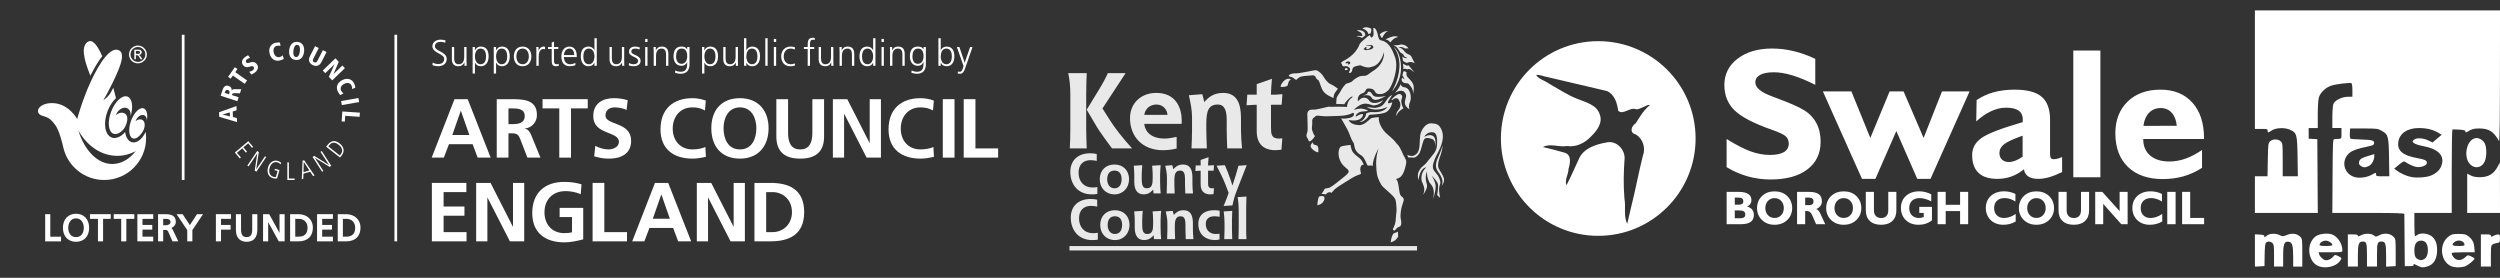 <?xml version="1.0" encoding="UTF-8" standalone="no"?>
<!-- Created with Inkscape (http://www.inkscape.org/) -->

<svg
   xmlns:dc="http://purl.org/dc/elements/1.1/"
   xmlns:cc="http://creativecommons.org/ns#"
   xmlns:rdf="http://www.w3.org/1999/02/22-rdf-syntax-ns#"
   xmlns:svg="http://www.w3.org/2000/svg"
   xmlns="http://www.w3.org/2000/svg"
   xmlns:sodipodi="http://sodipodi.sourceforge.net/DTD/sodipodi-0.dtd"
   xmlns:inkscape="http://www.inkscape.org/namespaces/inkscape"
   id="svg3232"
   version="1.1"
   inkscape:version="0.48.4 r9943 custom"
   width="612"
   height="68"
   xml:space="preserve"
   sodipodi:docname="logos.svg"><rect width="100%" height="100%" fill="#333333" stroke="none"/><defs
     id="defs3236"><clipPath
       clipPathUnits="userSpaceOnUse"
       id="clipPath12066"><path
         inkscape:connector-curvature="0"
         d="m 150.656,55.489 -124.11,0 0,-38.096 124.11,0 0,38.096 z"
         id="path12068" /></clipPath></defs><sodipodi:namedview
     pagecolor="#ffffff"
     bordercolor="#666666"
     borderopacity="1"
     objecttolerance="10"
     gridtolerance="10"
     guidetolerance="10"
     inkscape:pageopacity="0"
     inkscape:pageshadow="2"
     inkscape:window-width="1440"
     inkscape:window-height="852"
     id="namedview3234"
     showgrid="false"
     inkscape:zoom="2.3493151"
     inkscape:cx="350.97085"
     inkscape:cy="-17.078689"
     inkscape:window-x="0"
     inkscape:window-y="22"
     inkscape:window-maximized="0"
     inkscape:current-layer="g3240"
     fit-margin-top="0"
     fit-margin-left="0"
     fit-margin-right="0"
     fit-margin-bottom="0"
     showguides="false"><inkscape:grid
       type="xygrid"
       id="grid5914"
       empspacing="1"
       visible="true"
       enabled="true"
       snapvisiblegridlinesonly="true"
       originx="1.0276526e-08px"
       originy="1.0134025e-06px" /></sodipodi:namedview><g
     id="g3240"
     inkscape:groupmode="layer"
     inkscape:label="Arts Council"
     transform="matrix(1.25,0,0,-1.25,-0.002,67.998)"><rect
       style="opacity:0.893;color:#000000;fill:none;stroke:none;stroke-width:7.087;marker:none;visibility:visible;display:inline;overflow:visible;enable-background:accumulate"
       id="rect4594"
       width="202.4"
       height="54.4"
       x="0.002"
       y="-54.398"
       transform="scale(1,-1)" /><g
       id="g3242"
       transform="matrix(0.071,0,0,0.071,0.486,0.086)"><path
         d="m 129.91,174.16 -12.137,0 0,-74.98 43.825,0 0,12.91 -29.707,0 0,62.07 -1.981,0"
         style="fill:#ffffff;fill-opacity:1;fill-rule:nonzero;stroke:none"
         id="path3244"
         inkscape:connector-curvature="0" /><path
         d="m 217.016,157.078 c 4.679,-4.629 7.324,-12.027 7.324,-20.351 0,-12.5 -5.613,-25.782 -21.43,-25.782 -15.808,0 -21.472,13.282 -21.472,25.782 0,8.324 2.695,15.722 7.351,20.351 3.691,3.652 8.434,5.512 14.121,5.488 5.66,0.024 10.418,-1.836 14.106,-5.488 m -50.278,-20.351 c 0,-23.512 14.168,-38.711 36.172,-38.711 21.985,0 36.188,15.199 36.188,38.711 0,23.144 -14.547,38.711 -36.188,38.711 -21.644,0 -36.172,-15.567 -36.172,-38.711"
         style="fill:#ffffff;fill-opacity:1;fill-rule:nonzero;stroke:none"
         id="path3246"
         inkscape:connector-curvature="0" /><path
         d="m 297.633,174.211 -56.317,0 0,-12.91 22.086,0 0,-62.074 14.121,0 0,62.074 21.11,0 0,12.91 -1,0"
         style="fill:#ffffff;fill-opacity:1;fill-rule:nonzero;stroke:none"
         id="path3248"
         inkscape:connector-curvature="0" /><path
         d="m 361.762,174.211 -54.864,0 0,-12.91 20.618,0 0,-62.074 14.125,0 0,62.074 22.086,0 0,12.91 -1.965,0"
         style="fill:#ffffff;fill-opacity:1;fill-rule:nonzero;stroke:none"
         id="path3250"
         inkscape:connector-curvature="0" /><path
         d="m 413.871,174.211 -41.781,0 0,-74.984 43.75,0 0,12.914 -29.617,0 0,19.468 26.984,0 0,12.895 -26.984,0 0,16.797 29.617,0 0,12.91 -1.969,0"
         style="fill:#ffffff;fill-opacity:1;fill-rule:nonzero;stroke:none"
         id="path3252"
         inkscape:connector-curvature="0" /><path
         d="m 451.121,161.301 c 4.602,0 12.301,-1.098 12.301,-8.496 0,-5.727 -5.039,-9.106 -13.387,-9.106 l -6.723,0 0,17.602 7.809,0 z m -19.953,12.91 -1.98,0 0,-74.984 14.124,0 0,31.582 4.133,0 c 5.321,0 7.465,0 10.129,-5.782 l 11.418,-25.8 16.008,0 -14.809,31.156 c -1.445,2.832 -2.73,4.566 -4.289,5.894 7.383,2.817 12.219,8.965 12.219,16.758 0,18.653 -14.918,21.176 -29.535,21.176 l -17.418,0"
         style="fill:#ffffff;fill-opacity:1;fill-rule:nonzero;stroke:none"
         id="path3254"
         inkscape:connector-curvature="0" /><path
         d="m 549.516,174.211 -12.961,0 c 0,0 -16.844,-25.941 -19.617,-30.195 -2.801,4.214 -20.075,30.195 -20.075,30.195 l -16.664,0 c 0,0 28.848,-42.91 29.485,-43.867 l 0,-31.117 14.109,0 0,31.117 c 0.715,0.957 29.453,43.867 29.453,43.867 l -3.73,0"
         style="fill:#ffffff;fill-opacity:1;fill-rule:nonzero;stroke:none"
         id="path3256"
         inkscape:connector-curvature="0" /><path
         d="m 628.418,174.211 -39.742,0 0,-74.984 14.113,0 0,32.382 26.395,0 0,12.895 -26.395,0 0,16.797 27.602,0 0,12.91 -1.973,0"
         style="fill:#ffffff;fill-opacity:1;fill-rule:nonzero;stroke:none"
         id="path3258"
         inkscape:connector-curvature="0" /><path
         d="m 701.016,174.211 -12.145,0 0,-42.246 c 0,-14.555 -4.723,-21.035 -15.414,-21.035 -10.687,0 -15.43,6.48 -15.43,21.035 l 0,42.246 -14.136,0 0,-43.559 c 0,-20.742 10.781,-32.636 29.566,-32.636 18.793,0 29.535,11.894 29.535,32.636 l 0,43.559 -1.976,0"
         style="fill:#ffffff;fill-opacity:1;fill-rule:nonzero;stroke:none"
         id="path3260"
         inkscape:connector-curvature="0" /><path
         d="m 776.383,174.211 -12.16,0 0,-51.84 c -5.528,10.063 -28.442,51.84 -28.442,51.84 l -16.98,0 0,-74.984 14.129,0 0,53.109 c 5.57,-10.078 29.215,-53.109 29.215,-53.109 l 16.179,0 0,74.984 -1.941,0"
         style="fill:#ffffff;fill-opacity:1;fill-rule:nonzero;stroke:none"
         id="path3262"
         inkscape:connector-curvature="0" /><path
         d="m 817.488,161.301 c 14.344,0 24.004,-9.746 24.004,-24.36 0,-16.699 -8.289,-24.8 -25.207,-24.8 l -8.723,0 0,49.16 9.926,0 z m -22.074,12.91 -2,0 0,-74.984 22.973,0 c 25.289,0 39.828,13.886 39.828,38.144 0,21.699 -16.379,36.84 -39.828,36.84 l -20.973,0"
         style="fill:#ffffff;fill-opacity:1;fill-rule:nonzero;stroke:none"
         id="path3264"
         inkscape:connector-curvature="0" /><path
         d="m 909.48,174.211 -41.75,0 0,-74.984 43.719,0 0,12.914 -29.617,0 0,19.468 26.996,0 0,12.895 -26.996,0 0,16.797 29.617,0 0,12.91 -1.969,0"
         style="fill:#ffffff;fill-opacity:1;fill-rule:nonzero;stroke:none"
         id="path3266"
         inkscape:connector-curvature="0" /><path
         d="m 948.887,161.301 c 14.351,0 23.984,-9.746 23.984,-24.36 0,-16.699 -8.254,-24.8 -25.215,-24.8 l -8.718,0 0,49.16 9.949,0 z m -22.117,12.91 -1.946,0 0,-74.984 22.942,0 c 25.324,0 39.828,13.886 39.828,38.144 0,21.699 -16.387,36.84 -39.828,36.84 l -20.996,0"
         style="fill:#ffffff;fill-opacity:1;fill-rule:nonzero;stroke:none"
         id="path3268"
         inkscape:connector-curvature="0" /><path
         d="m 626.973,454.973 0.367,-11.09 -20.36,5.199 -0.027,0.113 20.02,5.778 z m 18.832,5.851 -0.399,11.653 -47.98,-17.219 0.484,-12.59 49.047,-14.453 -0.41,11.023 -10.922,3.035 -0.551,15.133 10.731,3.418"
         style="fill:#ffffff;fill-opacity:1;fill-rule:nonzero;stroke:none"
         id="path3270"
         inkscape:connector-curvature="0" /><path
         d="m 613.004,508.762 1.074,3.328 c 1.879,5.785 5.984,5.121 7.895,4.515 3.332,-1.054 5.41,-4.156 4.078,-8.328 l -1.153,-3.351 -11.894,3.836 z m 34.988,-22.899 3.524,10.875 -18.657,6.043 c 1.266,3.965 1.75,5.41 8.633,5.153 l 13.531,-0.422 3.672,11.371 -16.593,0.121 c -6.102,0.051 -8.348,-0.668 -9.844,-3.867 l -0.145,0.031 c 1.117,9.5 -6.414,12.203 -8.328,12.844 -8.551,2.758 -13.949,-2.606 -16.426,-10.246 l -5.55,-16.871 46.183,-15.032"
         style="fill:#ffffff;fill-opacity:1;fill-rule:nonzero;stroke:none"
         id="path3272"
         inkscape:connector-curvature="0" /><path
         d="m 668.121,533.75 6.563,9.336 -32.571,22.82 6.032,8.61 -7.176,5.019 -18.68,-26.629 7.18,-5.023 6.078,8.664 32.574,-22.797"
         style="fill:#ffffff;fill-opacity:1;fill-rule:nonzero;stroke:none"
         id="path3274"
         inkscape:connector-curvature="0" /><path
         d="m 677.543,612.629 c -3.77,-2.008 -6.426,-3.195 -9.805,-6.067 -12.445,-10.429 -4.961,-20.289 -3.972,-21.394 11.093,-13.313 22.796,2.512 28.851,-4.652 2.535,-3.036 1.035,-6.676 -1.734,-8.993 -3.266,-2.761 -6.586,-3.394 -10.106,-4.546 l 5.614,-7.665 c 2,0.864 6.828,3.079 11.324,6.872 7.422,6.222 9.437,15.16 3.512,22.199 -11.067,13.199 -23.067,-2.235 -28.778,4.539 -2.297,2.762 -1.261,5.844 1.582,8.191 2.336,1.989 5.996,3.578 8.938,4.262 l -5.426,7.254"
         style="fill:#ffffff;fill-opacity:1;fill-rule:nonzero;stroke:none"
         id="path3276"
         inkscape:connector-curvature="0" /><path
         d="m 765.371,647.34 c -1.988,0.359 -5.918,1.082 -12.976,-0.578 -9.614,-2.231 -19.68,-11.801 -15.657,-29.133 3.473,-14.996 14.77,-22.574 27.719,-19.586 6.027,1.398 9.691,3.398 11.438,4.434 l -2.696,9.812 c -0.969,-0.746 -3.672,-3.519 -9.09,-4.762 -7.058,-1.636 -13.832,3.379 -15.961,12.575 -2.234,9.527 1.133,16.695 8.532,18.414 5.113,1.175 8.398,0.054 10.312,-0.485 l -1.621,9.309"
         style="fill:#ffffff;fill-opacity:1;fill-rule:nonzero;stroke:none"
         id="path3278"
         inkscape:connector-curvature="0" /><path
         d="m 802.543,625.57 c 1.172,9.227 4.375,16.489 10.898,15.7 6.579,-0.817 7.997,-8.614 6.864,-17.852 -1.149,-9.254 -4.422,-16.504 -10.95,-15.68 -6.566,0.785 -7.933,8.59 -6.812,17.832 m -11.598,1.45 c -1.715,-14.165 3.524,-25.731 17.395,-27.434 13.863,-1.719 21.797,8.211 23.539,22.383 1.754,14.16 -3.527,25.746 -17.445,27.418 -13.848,1.754 -21.735,-8.211 -23.489,-22.367"
         style="fill:#ffffff;fill-opacity:1;fill-rule:nonzero;stroke:none"
         id="path3280"
         inkscape:connector-curvature="0" /><path
         d="m 848.113,610.059 c -5.425,-10.704 -2.199,-19.512 7.508,-24.497 9.77,-4.937 18.781,-2.394 24.227,8.34 l 14.062,27.559 -10.133,5.18 -14.945,-29.157 c -2.172,-4.355 -5.133,-6.191 -9.184,-4.117 -4.117,2.094 -4.375,5.582 -2.136,9.938 l 14.824,29.168 -10.094,5.168 -14.129,-27.582"
         style="fill:#ffffff;fill-opacity:1;fill-rule:nonzero;stroke:none"
         id="path3282"
         inkscape:connector-curvature="0" /><path
         d="m 883.434,570.367 6.898,-7.203 25.352,24.375 0.093,-0.105 -15.597,-34.407 9.406,-9.703 34.891,33.688 -7.02,7.226 -24.137,-23.394 -0.097,0.109 14.359,33.512 -9.219,9.64 -34.929,-33.738"
         style="fill:#ffffff;fill-opacity:1;fill-rule:nonzero;stroke:none"
         id="path3284"
         inkscape:connector-curvature="0" /><path
         d="m 973.121,522.984 c -0.113,2.059 -0.277,6.078 -3.504,12.563 -4.324,8.879 -15.941,16.523 -31.945,8.711 -13.832,-6.723 -18.652,-19.434 -12.867,-31.399 2.734,-5.55 5.511,-8.699 6.937,-10.168 l 8.899,4.809 c -0.918,0.762 -4.164,2.809 -6.594,7.848 -3.195,6.461 0.152,14.242 8.574,18.386 8.84,4.297 16.539,2.571 19.899,-4.261 2.304,-4.676 1.949,-8.121 1.82,-10.114 l 8.781,3.625"
         style="fill:#ffffff;fill-opacity:1;fill-rule:nonzero;stroke:none"
         id="path3286"
         inkscape:connector-curvature="0" /><path
         d="m 934.055,486.27 1.992,-11.208 47.742,8.407 -1.969,11.176 -47.765,-8.375"
         style="fill:#ffffff;fill-opacity:1;fill-rule:nonzero;stroke:none"
         id="path3288"
         inkscape:connector-curvature="0" /><path
         d="m 937.398,457.535 -1.871,-27.355 8.758,-0.672 1.102,16.004 39.672,-2.774 0.796,11.485 -48.457,3.312"
         style="fill:#ffffff;fill-opacity:1;fill-rule:nonzero;stroke:none"
         id="path3290"
         inkscape:connector-curvature="0" /><path
         d="m 640.902,344.246 13.731,-16.308 3.07,2.699 -10.965,12.91 14.715,12.383 9.985,-11.977 3.058,2.68 -9.961,11.953 13.238,11.141 10.446,-12.571 3.105,2.656 -13.238,15.754 -37.184,-31.32"
         style="fill:#ffffff;fill-opacity:1;fill-rule:nonzero;stroke:none"
         id="path3292"
         inkscape:connector-curvature="0" /><path
         d="m 675.375,308.191 3.352,-2.183 23.933,35.562 0.117,-0.078 -7.035,-46.914 4.59,-3.199 27.133,40.332 -3.348,2.207 -24.129,-35.844 -0.109,0.078 7.226,47.168 -4.601,3.203 -27.129,-40.332"
         style="fill:#ffffff;fill-opacity:1;fill-rule:nonzero;stroke:none"
         id="path3294"
         inkscape:connector-curvature="0" /><path
         d="m 750.52,295.691 8.328,-2.398 -4.653,-16.367 c -2.437,-0.508 -4.422,-0.215 -6.824,0.386 -12.316,3.442 -12.937,16.094 -10.492,24.614 4.242,14.683 14.641,17.285 21.285,15.308 3.566,-1.035 7.594,-3.687 8.977,-5.679 l 1.543,4.453 c -1.196,1.148 -5.414,4.019 -9.18,5.133 -13.066,3.711 -23.473,-5.606 -26.91,-17.52 -2.528,-8.887 -2.93,-25.445 13.426,-30.152 3.859,-1.117 7.617,-1.465 11.515,-0.547 l 6.574,23.062 -12.484,3.496 -1.105,-3.789"
         style="fill:#ffffff;fill-opacity:1;fill-rule:nonzero;stroke:none"
         id="path3296"
         inkscape:connector-curvature="0" /><path
         d="m 785.742,268.484 20.098,0 -0.012,3.965 -15.789,0 0,44.516 -4.297,0 0,-48.481"
         style="fill:#ffffff;fill-opacity:1;fill-rule:nonzero;stroke:none"
         id="path3298"
         inkscape:connector-curvature="0" /><path
         d="m 831.062,317.938 0.126,0.023 15.261,-23.125 -16.121,-4.785 0.734,27.887 z m -5.488,-47.34 4.11,1.211 0.535,14.175 18.621,5.215 7.742,-11.679 4.395,1.25 -28.899,42.343 -4.39,-1.304 -2.114,-51.211"
         style="fill:#ffffff;fill-opacity:1;fill-rule:nonzero;stroke:none"
         id="path3300"
         inkscape:connector-curvature="0" /><path
         d="m 881.719,291.199 3.379,2.285 -23.282,35.918 0.11,0.063 40.437,-24.785 4.633,2.871 -26.414,40.855 -3.414,-2.304 23.473,-36.153 -0.149,-0.058 -40.476,25.043 -4.704,-2.891 26.407,-40.844"
         style="fill:#ffffff;fill-opacity:1;fill-rule:nonzero;stroke:none"
         id="path3302"
         inkscape:connector-curvature="0" /><path
         d="m 898.695,361.184 2.25,2.769 c 9.961,12.942 20.688,6.164 26.711,1.34 9.563,-7.449 12.246,-17.078 5.614,-25.574 l -2.743,-3.598 -31.832,25.063 z m 32.379,-30.801 4.633,5.801 c 9.586,12.418 5.289,24.57 -5.836,33.269 -12.332,9.668 -23.23,8.496 -33.137,-4.258 l -3.941,-4.929 38.281,-29.883"
         style="fill:#ffffff;fill-opacity:1;fill-rule:nonzero;stroke:none"
         id="path3304"
         inkscape:connector-curvature="0" /><path
         d="m 368.012,624.434 0,-8.028 5.218,0 c 2.243,0 3.844,0.34 4.891,0.996 1,0.633 1.535,1.653 1.535,3.047 0,1.461 -0.523,2.504 -1.508,3.074 -0.996,0.598 -2.734,0.911 -5.25,0.911 l -4.886,0 z m 0,-22.872 -4.278,0 0,26.43 9.164,0 c 3.239,0 5.524,-0.219 6.872,-0.758 1.328,-0.507 2.414,-1.371 3.226,-2.57 0.777,-1.18 1.219,-2.457 1.219,-3.836 0,-2.004 -0.746,-3.723 -2.121,-5.105 -1.418,-1.391 -3.223,-2.168 -5.449,-2.379 0.996,-0.43 1.941,-1.082 2.793,-2.004 0.874,-0.957 1.964,-2.508 3.3,-4.656 l 3.223,-5.122 -5.203,0 -2.336,4.118 c -1.668,2.98 -2.949,4.89 -3.926,5.765 -0.949,0.895 -2.273,1.321 -3.937,1.321 l -2.547,0 0,-11.204 z m 5.601,33.708 c -5.648,0 -10.468,-2.028 -14.488,-6.047 -3.988,-3.973 -6.004,-8.793 -6.004,-14.457 0,-5.664 2.016,-10.5 5.996,-14.477 3.992,-4.004 8.836,-5.988 14.496,-5.988 5.657,0 10.492,1.984 14.489,5.996 3.972,3.988 5.984,8.844 5.984,14.469 0,5.664 -2.012,10.484 -5.984,14.457 -4.004,4.019 -8.844,6.047 -14.489,6.047 m 0,4.031 c 4.383,0 8.512,-1.098 12.289,-3.285 3.801,-2.2 6.766,-5.239 9.02,-9.008 2.187,-3.801 3.308,-7.867 3.308,-12.242 0,-4.414 -1.121,-8.512 -3.308,-12.286 -2.195,-3.757 -5.199,-6.726 -8.988,-8.941 -3.809,-2.176 -7.914,-3.289 -12.321,-3.289 -4.402,0 -8.539,1.113 -12.32,3.289 -3.809,2.184 -6.801,5.145 -9.008,8.922 -2.187,3.793 -3.269,7.891 -3.269,12.305 0,4.437 1.082,8.492 3.289,12.281 2.207,3.789 5.246,6.769 9.019,8.988 3.789,2.168 7.895,3.266 12.289,3.266"
         style="fill:#ffffff;fill-opacity:1;fill-rule:nonzero;stroke:none"
         id="path3306"
         inkscape:connector-curvature="0" /><path
         d="m 312.578,447.559 c 7.535,5.918 16.176,8.211 22.988,5.367 10.914,-4.582 11.207,-19.25 3.743,-35.543 -3.211,-6.914 -7.938,-12.492 -13.2,-16.41 -7.047,-5.149 -14.023,-7.129 -20.019,-4.895 -14.215,5.395 -17.059,32.656 -6.348,60.949 10.742,28.325 30.832,46.852 45.067,41.52 13.007,-4.93 16.48,-28.25 8.687,-53.895 1.012,9.668 -2.246,18.286 -9.316,21.77 -9.996,4.949 -23.727,-2.512 -30.606,-16.578 -0.351,-0.75 -0.683,-1.539 -0.996,-2.285"
         style="fill:#ffffff;fill-opacity:1;fill-rule:nonzero;stroke:none"
         id="path3308"
         inkscape:connector-curvature="0" /><path
         d="m 398.227,432.125 c 3.519,19.602 -1.528,34.551 -12.36,34.551 -12.199,0 -27.207,-18.817 -33.484,-41.965 -6.321,-23.219 -1.488,-41.996 10.703,-41.996 7.816,0 16.84,7.812 23.957,19.594 1.031,1.711 2.019,3.574 2.762,5.461 4.875,12.675 2.406,25.066 -6.176,27.382 -5.223,1.457 -11.094,0.36 -16.66,-4.554 0.183,0.558 0.426,1.156 0.683,1.761 4.621,10.961 14.696,17.629 22.516,14.946 5.516,-1.918 8.367,-7.953 8.059,-15.18"
         style="fill:#ffffff;fill-opacity:1;fill-rule:nonzero;stroke:none"
         id="path3310"
         inkscape:connector-curvature="0" /><path
         d="m 275.152,609.945 c -13.433,30.414 -26.976,48.446 -40.07,39.446 -17.113,-11.707 -13.437,-41.668 7.402,-93.418 9.403,19.043 20.637,38.785 32.668,53.972"
         style="fill:#ffffff;fill-opacity:1;fill-rule:nonzero;stroke:none"
         id="path3312"
         inkscape:connector-curvature="0" /><path
         d="m 302.973,312.629 c -41.27,0 -76.938,37.848 -93.813,92.809 23.735,-42.54 62.957,-70.333 107.457,-70.333 18.074,0 35.34,4.614 50.981,12.93 -17.696,-22.168 -40.18,-35.406 -64.625,-35.406 m 91.922,88.887 c -0.61,-1.614 -1.317,-3.149 -2.125,-4.602 -8.102,-15.019 -19.68,-24.883 -31.036,-24.883 -12.375,0 -21.093,11.778 -23.531,29.039 -3.226,-4.312 -7.152,-7.867 -11.344,-10.601 -8.797,-5.762 -17.879,-7.754 -25.781,-4.766 -18.695,7.074 -23.797,39.453 -11.375,72.32 5.695,15.098 14.086,27.637 23.379,36.149 -2.203,8.91 -4.699,18.633 -7.461,28.715 -1.269,-2.512 -2.555,-5.028 -3.84,-7.617 -6.414,-12.668 -14.652,-20.985 -23.379,-26.415 5.77,10.063 11.422,20.27 16.422,30.024 25.864,50.769 46.446,95.68 27.473,106.769 -23.508,13.704 -54.996,-34.32 -78.703,-85.636 -23.797,-51.235 -37.516,-103.375 -37.516,-103.375 0,0 -23.668,44.011 -69.883,44.011 -23.601,0 -38.308,-11.515 -38.308,-21.668 0,-7.218 5.851,-11.792 13.383,-13.796 15.109,-3.914 23.039,-9.625 34.421,-25.196 11.477,-15.754 20.457,-53.972 22.368,-62.89 12.136,-50.86 57.882,-88.614 112.476,-88.614 63.875,0 115.66,51.782 115.66,115.715 0,5.879 -0.449,11.625 -1.3,17.317"
         style="fill:#ffffff;fill-opacity:1;fill-rule:nonzero;stroke:none"
         id="path3314"
         inkscape:connector-curvature="0" /><path
         d="m 494.641,268.484 7.488,0 0,400.656 -7.488,0 0,-400.656 z"
         style="fill:#ffffff;fill-opacity:1;fill-rule:nonzero;stroke:none"
         id="path3316"
         inkscape:connector-curvature="0" /><path
         d="m 1246.78,491.406 36.46,0 63.29,-161.203 -35.79,0 -13.86,36.926 -65.35,0 -14.09,-36.926 -33.5,0 62.84,161.203 z m 17.76,-32.351 -0.48,0 -23.28,-66.512 47.09,0 -23.33,66.512"
         style="fill:#ffffff;fill-opacity:1;fill-rule:nonzero;stroke:none"
         id="path3318"
         inkscape:connector-curvature="0" /><path
         d="m 1363.36,491.41 34.89,0 c 34.63,0 75.95,1.149 75.95,-43.68 0,-18.921 -12.69,-34.601 -33.24,-37.398 l 0,-0.426 c 8.79,-0.703 13.85,-9.496 17.1,-16.644 l 25.86,-63.078 -36.03,0 -19.39,50.363 c -4.66,11.996 -8.75,16.637 -22.41,16.637 l -10.41,0 0,-67 -32.32,0 0,161.226 z m 32.32,-68.855 10.66,0 c 15.91,0 34.18,2.336 34.18,22.425 0,19.391 -18.03,21.016 -34.18,21.016 l -10.66,0 0,-43.441"
         style="fill:#ffffff;fill-opacity:1;fill-rule:nonzero;stroke:none"
         id="path3320"
         inkscape:connector-curvature="0" /><path
         d="m 1535.87,465.996 -46.19,0 0,25.414 124.72,0 0,-25.414 -46.24,0 0,-135.812 -32.29,0 0,135.812"
         style="fill:#ffffff;fill-opacity:1;fill-rule:nonzero;stroke:none"
         id="path3322"
         inkscape:connector-curvature="0" /><path
         d="m 1721.52,461.836 c -10.16,4.394 -21.48,6.941 -32.77,6.941 -11.1,0 -25.43,-4.867 -25.43,-22.414 0,-27.945 70.69,-16.16 70.69,-70.191 0,-35.344 -27.97,-48.762 -60.51,-48.762 -17.55,0 -25.41,2.285 -41.34,6.25 l 2.97,29.106 c 11.13,-6.02 23.82,-9.946 36.51,-9.946 12.24,0 28.63,6.25 28.63,20.793 0,30.719 -70.66,18.02 -70.66,71.371 0,36.039 27.92,49.196 56.36,49.196 13.83,0 26.76,-1.852 38.55,-5.785 l -3,-26.559"
         style="fill:#ffffff;fill-opacity:1;fill-rule:nonzero;stroke:none"
         id="path3324"
         inkscape:connector-curvature="0" /><path
         d="m 1940.22,332.473 c -11.77,-2.754 -24.49,-5.039 -36.72,-5.039 -52.19,0 -88.46,26.089 -88.46,80.628 0,55.157 33.72,86.118 88.46,86.118 10.61,0 24.71,-2.086 36.48,-6.719 l -2.31,-27.246 c -12.24,6.941 -23.31,8.551 -34.87,8.551 -33.25,0 -54.04,-25.399 -54.04,-58.434 0,-32.793 20.3,-57.512 54.74,-57.512 12.71,0 27.67,2.793 35.32,6.7 l 1.4,-27.047"
         style="fill:#ffffff;fill-opacity:1;fill-rule:nonzero;stroke:none"
         id="path3326"
         inkscape:connector-curvature="0" /><path
         d="m 2034.18,494.18 c 50.57,0 79,-34.196 79,-82.914 0,-48.715 -27.98,-83.832 -79,-83.832 -51.71,0 -78.96,34.414 -78.96,83.832 0,49.422 27.7,82.914 78.96,82.914 m 0,-141.36 c 33.01,0 45.29,29.348 45.29,58.446 0,28.418 -13.2,57.5 -45.29,57.5 -32.08,0 -45.25,-29.082 -45.25,-57.5 0,-29.098 12.25,-58.446 45.25,-58.446"
         style="fill:#ffffff;fill-opacity:1;fill-rule:nonzero;stroke:none"
         id="path3328"
         inkscape:connector-curvature="0" /><path
         d="m 2134.62,491.406 32.34,0 0,-93.097 c 0,-27.489 8.76,-45.489 33.5,-45.489 24.68,0 33.49,18 33.49,45.489 l 0,93.097 32.31,0 0,-103.027 c 0,-43.176 -24.48,-60.969 -65.8,-60.969 -41.34,0 -65.84,17.793 -65.84,60.969 l 0,103.027"
         style="fill:#ffffff;fill-opacity:1;fill-rule:nonzero;stroke:none"
         id="path3330"
         inkscape:connector-curvature="0" /><path
         d="m 2290.5,491.406 39.71,0 61.42,-120.586 0.47,0 0,120.586 30.95,0 0,-161.203 -39.49,0 -61.64,120.559 -0.47,0 0,-120.559 -30.95,0 0,161.203"
         style="fill:#ffffff;fill-opacity:1;fill-rule:nonzero;stroke:none"
         id="path3332"
         inkscape:connector-curvature="0" /><path
         d="m 2569.2,332.473 c -11.76,-2.754 -24.47,-5.039 -36.7,-5.039 -52.2,0 -88.46,26.089 -88.46,80.628 0,55.157 33.72,86.118 88.46,86.118 10.61,0 24.69,-2.086 36.45,-6.719 l -2.27,-27.246 c -12.27,6.941 -23.32,8.551 -34.86,8.551 -33.25,0 -54.06,-25.399 -54.06,-58.434 0,-32.793 20.3,-57.512 54.74,-57.512 12.68,0 27.7,2.793 35.31,6.7 l 1.39,-27.047"
         style="fill:#ffffff;fill-opacity:1;fill-rule:nonzero;stroke:none"
         id="path3334"
         inkscape:connector-curvature="0" /><path
         d="m 2593.69,330.203 32.328,0 0,161.203 -32.328,0 0,-161.203 z"
         style="fill:#ffffff;fill-opacity:1;fill-rule:nonzero;stroke:none"
         id="path3336"
         inkscape:connector-curvature="0" /><path
         d="m 2651.41,491.406 32.32,0 0,-135.793 62.6,0 0,-25.41 -94.92,0 0,161.203"
         style="fill:#ffffff;fill-opacity:1;fill-rule:nonzero;stroke:none"
         id="path3338"
         inkscape:connector-curvature="0" /><path
         d="m 1184.42,260.461 95.16,0 0,-25.371 -62.84,0 0,-39.746 57.52,0 0,-25.41 -57.52,0 0,-45.254 63.29,0 0,-25.414 -95.61,0 0,161.195"
         style="fill:#ffffff;fill-opacity:1;fill-rule:nonzero;stroke:none"
         id="path3340"
         inkscape:connector-curvature="0" /><path
         d="m 1306.56,260.461 39.75,0 61.41,-120.527 0.46,0 0,120.527 30.96,0 0,-161.195 -39.48,0 -61.69,120.546 -0.45,0 0,-120.546 -30.96,0 0,161.195"
         style="fill:#ffffff;fill-opacity:1;fill-rule:nonzero;stroke:none"
         id="path3342"
         inkscape:connector-curvature="0" /><path
         d="m 1595,229.285 c -12.47,5.781 -28.65,8.535 -41.62,8.535 -37.62,0 -58.37,-25.386 -58.37,-58.418 0,-32.769 20.3,-57.476 54.71,-57.476 8.81,0 15.71,0.918 21.25,2.285 l 0,42.027 -34.19,0 0,25.41 65.11,0 0,-86.836 c -17.07,-4.609 -34.86,-8.32 -52.17,-8.32 -52.18,0 -88.44,26.113 -88.44,80.606 0,55.199 33.73,86.132 88.44,86.132 18.71,0 33.48,-2.515 47.36,-6.699 L 1595,229.285"
         style="fill:#ffffff;fill-opacity:1;fill-rule:nonzero;stroke:none"
         id="path3344"
         inkscape:connector-curvature="0" /><path
         d="m 1627.76,260.461 32.34,0 0,-135.781 62.57,0 0,-25.414 -94.91,0 0,161.195"
         style="fill:#ffffff;fill-opacity:1;fill-rule:nonzero;stroke:none"
         id="path3346"
         inkscape:connector-curvature="0" /><path
         d="m 1799.79,260.461 36.5,0 63.29,-161.215 -35.79,0 -13.88,36.953 -65.33,0 -14.08,-36.953 -33.51,0 62.8,161.215 z m 17.79,-32.309 -0.43,0 -23.36,-66.519 47.12,0 -23.33,66.519"
         style="fill:#ffffff;fill-opacity:1;fill-rule:nonzero;stroke:none"
         id="path3348"
         inkscape:connector-curvature="0" /><path
         d="m 1915.25,260.461 39.73,0 61.43,-120.527 0.44,0 0,120.527 30.96,0 0,-161.195 -39.49,0 -61.68,120.546 -0.45,0 0,-120.546 -30.94,0 0,161.195"
         style="fill:#ffffff;fill-opacity:1;fill-rule:nonzero;stroke:none"
         id="path3350"
         inkscape:connector-curvature="0" /><path
         d="m 2074.2,260.461 44.12,0 c 49.38,0 93.05,-16.645 93.05,-80.609 0,-63.922 -43.67,-80.586 -93.05,-80.586 l -44.12,0 0,161.195 z m 32.33,-135.781 18.02,0 c 26.99,0 53.11,20.078 53.11,55.172 0,35.136 -26.12,55.214 -53.11,55.214 l -18.02,0 0,-110.386"
         style="fill:#ffffff;fill-opacity:1;fill-rule:nonzero;stroke:none"
         id="path3352"
         inkscape:connector-curvature="0" /><path
         d="m 1186.05,585.297 c 3.75,-1.621 9.14,-3.047 16.04,-3.047 10.98,0 23.26,5.684 23.26,20.012 0,20.722 -32.51,20.828 -32.51,35.047 0,9.144 8.04,12.195 15.36,12.195 4.77,0 9.75,-0.914 12.89,-2.641 l 1.12,6.395 c -4.86,1.82 -10.46,2.328 -13.91,2.328 -12.5,0 -22.44,-7.102 -22.44,-18.477 0,-18.589 32.5,-20.324 32.5,-34.242 0,-10.062 -7.22,-14.527 -15.96,-14.527 -6.6,0 -11.48,1.519 -15.64,4.164 l -0.71,-7.207 z m 93.96,49.973 -6.4,0 0,-28.645 c 0,-8.641 -3.64,-18.891 -15.34,-18.891 -8.84,0 -12.3,6.289 -12.3,16.043 l 0,31.493 -6.38,0 0,-33.118 c 0,-11.375 4.86,-19.902 17.67,-19.902 10.77,0 14.63,5.777 16.76,10.453 l 0.21,0 0,-9.226 6.19,0 c -0.41,4.164 -0.41,8.222 -0.41,12.183 l 0,39.61 z m 16.82,-73.129 6.39,0 0,30.156 0.2,0 c 3.16,-6.692 8.03,-10.047 16.16,-10.047 14.23,0 21.32,11.773 21.32,27.121 0,15.746 -6.07,27.113 -21.32,27.113 -10.98,0 -14.94,-7.8 -16.56,-10.648 l -0.21,0 0.41,9.434 -6.39,0 0,-73.129 z m 37.08,47.23 c 0,-10.055 -3.15,-21.637 -15.34,-21.637 -11.39,0 -15.35,12.192 -15.35,21.637 0,9.453 3.96,21.645 15.35,21.645 12.19,0 15.34,-11.582 15.34,-21.645 m 21.24,-47.23 6.38,0 0,30.156 0.21,0 c 3.15,-6.692 8.03,-10.047 16.16,-10.047 14.23,0 21.33,11.773 21.33,27.121 0,15.746 -6.09,27.113 -21.33,27.113 -10.98,0 -14.94,-7.8 -16.56,-10.648 l -0.2,0 0.39,9.434 -6.38,0 0,-73.129 z m 37.08,47.23 c 0,-10.055 -3.15,-21.637 -15.35,-21.637 -11.38,0 -15.35,12.192 -15.35,21.637 0,9.453 3.97,21.645 15.35,21.645 12.2,0 15.35,-11.582 15.35,-21.645 m 18.27,0 c 0,-14.121 7.41,-27.121 24.18,-27.121 16.76,0 24.17,13 24.17,27.121 0,14.129 -7.41,27.113 -24.17,27.113 -16.77,0 -24.18,-12.984 -24.18,-27.113 m 7,0 c 0,11.992 6,21.645 17.18,21.645 11.17,0 17.17,-9.653 17.17,-21.645 0,-11.992 -6,-21.637 -17.17,-21.637 -11.18,0 -17.18,9.645 -17.18,21.637 m 55.17,-25.894 6.39,0 0,25.593 c 0,9.348 2.74,20.727 12.9,20.727 1.63,0 3.35,-0.203 4.68,-0.613 l 0,6.695 c -1.12,0.309 -2.95,0.605 -4.47,0.605 -6.62,0 -10.98,-5.371 -13.32,-11.156 l -0.19,0 0,9.942 -6.4,0 c 0.41,-3.747 0.41,-5.875 0.41,-11.571 l 0,-40.222 z m 60.49,51.793 -11.78,0 0,14.726 -6.39,-2.23 0,-12.496 -10.16,0 0,-5.473 10.16,0 0,-30.281 c 0,-9.45 0.41,-17.266 11.77,-17.266 3.15,0 6.3,0.816 7.82,1.426 l -0.4,5.269 c -1.83,-0.707 -3.45,-1.211 -5.89,-1.211 -5.18,0 -6.91,3.86 -6.91,8.532 l 0,33.531 11.78,0 0,5.473 z m 47.06,-43.676 c -3.04,-1.93 -9.85,-3.86 -14.52,-3.86 -11.19,0 -17.07,8.836 -17.07,19.821 l 35.44,0 0,3.238 c 0,13.918 -5.98,25.691 -20.61,25.691 -13.11,0 -21.83,-11.265 -21.83,-27.113 0,-15.543 6.38,-27.121 23.56,-27.121 4.78,0 10.56,1.016 15.03,2.848 l 0,6.496 z m -31.59,21.422 c 0,8.543 5.78,18 15.24,18 9.54,0 13.21,-8.946 13.21,-18 l -28.45,0 z m 90.65,46.636 -6.39,0 0,-33.113 -0.2,0 c -0.92,2.547 -6,9.945 -16.16,9.945 -15.25,0 -21.33,-11.367 -21.33,-27.113 0,-15.348 7.1,-27.121 21.33,-27.121 7.42,0 12.7,2.848 16.16,9.438 l 0.2,0 0,-8.211 6.39,0 0,76.175 z m -37.08,-50.281 c 0,10.063 3.15,21.645 15.34,21.645 11.39,0 15.35,-12.192 15.35,-21.645 0,-9.445 -3.96,-21.637 -15.35,-21.637 -12.19,0 -15.34,11.582 -15.34,21.637 m 112.72,25.899 -6.39,0 0,-28.645 c 0,-8.641 -3.67,-18.891 -15.35,-18.891 -8.84,0 -12.3,6.289 -12.3,16.043 l 0,31.493 -6.38,0 0,-33.118 c 0,-11.375 4.86,-19.902 17.67,-19.902 10.76,0 14.62,5.777 16.76,10.453 l 0.2,0 0,-9.226 6.19,0 c -0.4,4.164 -0.4,8.222 -0.4,12.183 l 0,39.61 z m 12.59,-50.582 c 4.57,-1.833 9.54,-2.438 14.52,-2.438 7.83,0 18.08,3.758 18.08,14.719 0,16.972 -25.5,15.754 -25.5,25.402 0,6.617 4.58,8.645 11.18,8.645 3.56,0 8.14,-0.918 11.48,-2.438 l 0.6,5.582 c -4.55,1.719 -10.04,2.324 -12.79,2.324 -8.54,0 -16.86,-3.847 -16.86,-14.113 0,-15.027 24.89,-13.098 24.89,-25.402 0,-5.883 -5.39,-9.235 -11.48,-9.235 -4.99,0 -9.66,1.309 -13.51,3.25 l -0.61,-6.296 z m 45.31,-1.211 6.38,0 0,51.793 -6.38,0 0,-51.793 z m 6.38,74.136 -6.38,0 0,-8.519 6.38,0 0,8.519 z m 17.12,-74.136 6.39,0 0,28.648 c 0,8.629 3.66,18.891 15.35,18.891 8.84,0 12.29,-6.293 12.29,-16.051 l 0,-31.488 6.39,0 0,33.109 c 0,11.379 -4.87,19.898 -17.67,19.898 -10.78,0 -14.63,-5.777 -16.78,-10.449 l -0.19,0 0,9.235 -6.18,0 c 0.4,-4.168 0.4,-8.227 0.4,-12.188 l 0,-39.605 z m 61.71,25.894 c 0,10.063 3.16,21.645 15.34,21.645 11.7,0 15.36,-9.145 15.36,-21.645 0,-9.445 -4.17,-20.426 -15.76,-20.426 -10.87,0 -14.94,10.258 -14.94,20.426 m 37.08,25.899 -6.38,0 0,-5.883 -0.21,0 c -4.77,6.195 -9.25,7.097 -16.16,7.097 -15.25,0 -21.33,-11.367 -21.33,-27.113 0,-11.484 5.28,-25.894 21.84,-25.894 6.61,0 12.3,2.636 15.75,10.14 l 0.2,0 c 0,-14.613 -1.42,-26.613 -17.88,-26.613 -5.59,0 -11.28,1.629 -15.25,3.672 l -0.5,-6.41 c 2.65,-0.805 8.83,-2.739 15.64,-2.739 17.79,0 24.28,11.778 24.28,26.207 l 0,47.536 z m 34.62,-73.129 6.37,0 0,30.156 0.21,0 c 3.16,-6.692 8.03,-10.047 16.16,-10.047 14.23,0 21.32,11.773 21.32,27.121 0,15.746 -6.08,27.113 -21.32,27.113 -10.98,0 -14.95,-7.8 -16.57,-10.648 l -0.2,0 0.4,9.434 -6.37,0 0,-73.129 z m 37.07,47.23 c 0,-10.055 -3.15,-21.637 -15.34,-21.637 -11.39,0 -15.36,12.192 -15.36,21.637 0,9.453 3.97,21.645 15.36,21.645 12.19,0 15.34,-11.582 15.34,-21.645 m 61.85,25.899 -6.39,0 0,-28.645 c 0,-8.641 -3.65,-18.891 -15.34,-18.891 -8.85,0 -12.3,6.289 -12.3,16.043 l 0,31.493 -6.39,0 0,-33.118 c 0,-11.375 4.87,-19.902 17.67,-19.902 10.77,0 14.63,5.777 16.77,10.453 l 0.2,0 0,-9.226 6.19,0 c -0.41,4.164 -0.41,8.222 -0.41,12.183 l 0,39.61 z m 16.82,-51.793 6.39,0 0,8.211 0.21,0 c 3.46,-6.59 8.74,-9.438 16.15,-9.438 14.23,0 21.34,11.773 21.34,27.121 0,15.746 -6.1,27.113 -21.34,27.113 -10.17,0 -15.24,-7.398 -16.15,-9.945 l -0.21,0 0,33.113 -6.39,0 0,-76.175 z m 37.07,25.894 c 0,-10.055 -3.14,-21.637 -15.34,-21.637 -11.37,0 -15.34,12.192 -15.34,21.637 0,9.453 3.67,21.645 15.34,21.645 12.2,0 15.34,-11.582 15.34,-21.645 m 21.65,-25.894 6.4,0 0,76.175 -6.4,0 0,-76.175 z m 23.49,0 6.38,0 0,51.793 -6.38,0 0,-51.793 z m 6.39,74.136 -6.39,0 0,-8.519 6.39,0 0,8.519 z m 51.99,-23.144 c -1.84,0.605 -6.3,2.015 -12.51,2.015 -15.32,0 -25.58,-11.156 -25.58,-27.113 0,-14.43 8.11,-27.121 24.78,-27.121 4.86,0 8.93,0.312 13.31,1.832 l -0.62,5.984 c -3.85,-1.418 -7.62,-2.332 -11.68,-2.332 -11.68,0 -18.79,9.848 -18.79,21.637 0,12.598 7.01,21.645 19.49,21.645 3.46,0 7.63,-1.114 11.08,-2.649 l 0.52,6.102 z m 35.01,-50.992 6.39,0 0,46.32 11.68,0 0,5.473 -11.68,0 0,4.476 c 0,6.195 -0.92,15.652 7.83,15.652 1.82,0 3.75,-0.41 5.07,-1.125 l 0.41,5.579 c -1.23,0.718 -3.97,1.011 -6,1.011 -13.3,0 -13.7,-10.957 -13.7,-21.832 l 0,-3.761 -10.47,0 0,-5.473 10.47,0 0,-46.32 z m 70.79,51.793 -6.4,0 0,-28.645 c 0,-8.641 -3.64,-18.891 -15.34,-18.891 -8.84,0 -12.28,6.289 -12.28,16.043 l 0,31.493 -6.4,0 0,-33.118 c 0,-11.375 4.87,-19.902 17.67,-19.902 10.78,0 14.64,5.777 16.76,10.453 l 0.21,0 0,-9.226 6.19,0 c -0.41,4.164 -0.41,8.222 -0.41,12.183 l 0,39.61 z m 17.21,-51.793 6.38,0 0,28.648 c 0,8.629 3.66,18.891 15.36,18.891 8.83,0 12.28,-6.293 12.28,-16.051 l 0,-31.488 6.4,0 0,33.109 c 0,11.379 -4.88,19.898 -17.67,19.898 -10.77,0 -14.64,-5.777 -16.77,-10.449 l -0.2,0 0,9.235 -6.19,0 c 0.41,-4.168 0.41,-8.227 0.41,-12.188 l 0,-39.605 z m 98.92,76.175 -6.37,0 0,-33.113 -0.21,0 c -0.92,2.547 -5.99,9.945 -16.16,9.945 -15.25,0 -21.32,-11.367 -21.32,-27.113 0,-15.348 7.1,-27.121 21.32,-27.121 7.42,0 12.7,2.848 16.16,9.438 l 0.21,0 0,-8.211 6.37,0 0,76.175 z m -37.07,-50.281 c 0,10.063 3.15,21.645 15.34,21.645 11.38,0 15.36,-12.192 15.36,-21.645 0,-9.445 -3.98,-21.637 -15.36,-21.637 -12.19,0 -15.34,11.582 -15.34,21.637 m 53.85,-25.894 6.38,0 0,51.793 -6.38,0 0,-51.793 z m 6.39,74.136 -6.39,0 0,-8.519 6.39,0 0,8.519 z m 17.11,-74.136 6.4,0 0,28.648 c 0,8.629 3.65,18.891 15.34,18.891 8.83,0 12.31,-6.293 12.31,-16.051 l 0,-31.488 6.37,0 0,33.109 c 0,11.379 -4.86,19.898 -17.66,19.898 -10.78,0 -14.64,-5.777 -16.77,-10.449 l -0.2,0 0,9.235 -6.19,0 c 0.4,-4.168 0.4,-8.227 0.4,-12.188 l 0,-39.605 z m 61.71,25.894 c 0,10.063 3.16,21.645 15.35,21.645 11.68,0 15.33,-9.145 15.33,-21.645 0,-9.445 -4.16,-20.426 -15.74,-20.426 -10.88,0 -14.94,10.258 -14.94,20.426 m 37.07,25.899 -6.39,0 0,-5.883 -0.19,0 c -4.79,6.195 -9.26,7.097 -16.17,7.097 -15.22,0 -21.31,-11.367 -21.31,-27.113 0,-11.484 5.27,-25.894 21.81,-25.894 6.61,0 12.31,2.636 15.77,10.14 l 0.19,0 c 0,-14.613 -1.42,-26.613 -17.87,-26.613 -5.6,0 -11.27,1.629 -15.23,3.672 l -0.51,-6.41 c 2.64,-0.805 8.85,-2.739 15.64,-2.739 17.78,0 24.26,11.778 24.26,26.207 l 0,47.536 z m 34.61,-51.793 6.39,0 0,8.211 0.21,0 c 3.46,-6.59 8.73,-9.438 16.15,-9.438 14.24,0 21.33,11.773 21.33,27.121 0,15.746 -6.09,27.113 -21.33,27.113 -10.15,0 -15.25,-7.398 -16.15,-9.945 l -0.21,0 0,33.113 -6.39,0 0,-76.175 z m 37.09,25.894 c 0,-10.055 -3.14,-21.637 -15.35,-21.637 -11.39,0 -15.35,12.192 -15.35,21.637 0,9.453 3.67,21.645 15.35,21.645 12.21,0 15.35,-11.582 15.35,-21.645 m 20.84,25.899 -7.01,0 18.36,-52.418 -1.31,-4.575 c -2.03,-6.699 -3.85,-11.273 -9.36,-11.273 -2.32,0 -3.55,0.406 -4.74,0.812 l -0.63,-5.472 c 2.13,-0.504 4.57,-0.817 6.92,-0.817 7.2,0 10.86,7.106 13.3,14.215 l 20.7,59.528 -6.7,0 -14.92,-43.172 -0.1,0 -14.51,43.172"
         style="fill:#ffffff;fill-opacity:1;fill-rule:nonzero;stroke:none"
         id="path3354"
         inkscape:connector-curvature="0" /><path
         d="m 1081.16,99.266 7.481,0 0,569.875 -7.481,0 0,-569.875 z"
         style="fill:#ffffff;fill-opacity:1;fill-rule:nonzero;stroke:none"
         id="path3356"
         inkscape:connector-curvature="0" /></g><path
       d="m 202.402,-0.002 87.2,0 0,54.4 -87.2,0 0,-54.4 z"
       style="fill:none;stroke:none"
       id="path14232"
       inkscape:connector-curvature="0" /><g
       id="g14244"
       transform="matrix(0.768,0,0,0.768,222.674,25.599)" /><g
       id="g14248"
       transform="matrix(0.768,0,0,0.768,230.708,27.677)" /><g
       id="g14252"
       transform="matrix(0.768,0,0,0.768,236.152,25.599)" /><g
       id="g14256"
       transform="matrix(0.768,0,0,0.768,249.757,27.429)" /><g
       id="g14260"
       transform="matrix(0.768,0,0,0.768,216.411,18.633)" /><g
       id="g14264"
       transform="matrix(0.768,0,0,0.768,219.497,17.313)" /><g
       id="g14268"
       transform="matrix(0.768,0,0,0.768,227.826,17.481)" /><g
       id="g14272"
       transform="matrix(0.768,0,0,0.768,230.346,17.481)" /><g
       id="g14276"
       transform="matrix(0.768,0,0,0.768,237.434,18.435)" /><g
       id="g14280"
       transform="matrix(0.768,0,0,0.768,240.768,15.317)" /><g
       id="g14284"
       transform="matrix(0.768,0,0,0.768,216.495,10.395)" /><g
       id="g14288"
       transform="matrix(0.768,0,0,0.768,219.581,9.074)" /><g
       id="g14292"
       transform="matrix(0.768,0,0,0.768,227.91,9.243)" /><g
       id="g14296"
       transform="matrix(0.768,0,0,0.768,230.43,9.243)" /><g
       id="g14300"
       transform="matrix(0.768,0,0,0.768,238.442,10.216)" /><g
       id="g14304"
       transform="matrix(0.768,0,0,0.768,240.733,9.243)" /><g
       id="g14308"
       transform="matrix(0.768,0,0,0.768,243.293,9.243)" /><g
       id="g14312"
       transform="matrix(0.768,0,0,0.768,261.07,39.733)" /><g
       id="g14316"
       transform="matrix(0.768,0,0,0.768,270.257,26.594)" /><g
       id="g14320"
       transform="matrix(0.768,0,0,0.768,264.404,43.51)" /><g
       id="g14328"
       transform="matrix(0.768,0,0,0.768,261.157,40.93)" /><g
       id="g14336"
       transform="matrix(0.768,0,0,0.768,269.829,43.872)" /><g
       id="g14340"
       transform="matrix(0.768,0,0,0.768,277.335,25.82)" /><g
       id="g14344"
       transform="matrix(0.768,0,0,0.768,278.65,26.114)" /><g
       id="g14348"
       transform="matrix(0.768,0,0,0.768,264.189,47.213)" /><g
       id="g14352"
       transform="matrix(0.768,0,0,0.768,263.175,46.847)" /><g
       id="g14356"
       transform="matrix(0.768,0,0,0.768,267.324,46.158)" /><g
       id="g14360"
       transform="matrix(0.768,0,0,0.768,268.341,45.243)" /><g
       id="g14364"
       transform="matrix(0.768,0,0,0.768,269.652,44.335)" /><g
       id="g14368"
       transform="matrix(0.768,0,0,0.768,273.592,39.267)" /><g
       id="g14372"
       transform="matrix(0.768,0,0,0.768,271.549,39.414)" /><g
       id="g14376"
       transform="matrix(0.768,0,0,0.768,270.055,35.583)" /><g
       id="g14380"
       transform="matrix(0.768,0,0,0.768,264.226,35.115)" /><g
       id="g14384"
       transform="matrix(0.768,0,0,0.768,269.603,35.25)" /><g
       id="g14388"
       transform="matrix(0.768,0,0,0.768,270.325,35.188)" /><g
       id="g14392"
       transform="matrix(0.768,0,0,0.768,259.781,36.352)" /><g
       id="g14396"
       transform="matrix(0.768,0,0,0.768,251.289,38.058)" /><g
       id="g14404"
       transform="matrix(0.768,0,0,0.768,255.034,25.62)" /><g
       id="g14412"
       transform="matrix(0.768,0,0,0.768,262.077,26.222)" /><g
       id="g14416"
       transform="matrix(0.768,0,0,0.768,256.405,16.903)" /><g
       id="g14424"
       transform="matrix(0.768,0,0,0.768,269.294,8.655)" /><path
       id="rect4890"
       style="opacity:0.893;color:#000000;fill:#ffffff;fill-opacity:1;stroke:none;stroke-width:1;marker:none;visibility:visible;display:inline;overflow:visible;enable-background:accumulate"
       d="m 209.449,6.215 68.065,0 0,-0.869 -68.065,0 z m 62.899,0.714 c 0,0 0.708,0.199 1.026,0.557 0.318,0.358 0.437,0.469 0.437,0.668 0,0.199 -0.039,0.915 -0.039,0.915 0,0 -0.119,-0.158 -0.478,-0.238 -0.358,-0.079 -0.389,-0.159 -0.589,-0.477 -0.198,-0.319 -0.358,-1.424 -0.358,-1.424 m -14,8.959 c -0.159,-0.199 -0.195,-0.505 -0.278,-0.885 -0.084,-0.383 -0.056,-0.807 -0.056,-0.807 0,0 0.621,0.101 1.011,0.539 0.389,0.437 0.381,0.795 0.35,0.954 -0.032,0.159 -0.191,0.279 -0.191,0.279 0,0 -0.676,0.12 -0.836,-0.079 m 6.162,10.123 c 0,0 0.035,-0.905 0.512,-1.502 0.478,-0.596 1.185,-0.962 1.503,-1.352 0.319,-0.389 0.557,-1.026 0.557,-1.026 0,0 -0.484,0.123 -0.644,-0.544 -0.159,-0.668 0.234,-1.155 0.044,-1.274 -0.191,-0.119 -0.865,-0.238 -1.731,-0.786 -0.867,-0.55 -2.977,-1.813 -3.327,-2.17 -0.349,-0.359 -0.68,-0.743 -0.68,-0.743 0,0 -0.218,0.247 -0.615,0.088 -0.398,-0.159 -0.435,-0.374 -0.435,-0.374 l -0.901,0.11 c 0,0 0.43,0.477 0.549,0.835 0.119,0.358 0.592,0.131 1.109,0.409 0.517,0.279 1.139,0.746 2.045,1.493 0.907,0.748 1.777,1.302 1.618,1.771 -0.159,0.469 -1.197,0.822 -1.706,2.086 -0.509,1.265 -0.192,2.451 0.198,2.65 0.389,0.198 1.903,0.329 1.903,0.329 m -7.65,-0.654 c 0.302,-0.339 0.434,-0.438 0.784,-0.629 0.349,-0.191 0.525,-0.138 0.525,-0.138 0,0 0.04,0.401 0.025,0.65 -0.023,0.388 -0.227,0.655 -0.227,0.655 0,0 -0.417,0.083 -0.65,0.199 -0.182,0.09 -0.225,0.429 -0.225,0.429 0,0 -0.745,-0.592 -0.233,-1.166 m -4.068,13.511 c 0,0 -0.521,0.326 -1.15,-0.151 -0.628,-0.477 -0.959,-1.275 -0.802,-1.332 0.257,-0.093 1.253,0.058 1.319,0.256 0.168,0.503 0.192,0.783 0.351,0.942 0.159,0.158 0.282,0.285 0.282,0.285 m 9.224,-1.853 c 0,0 -0.827,0.66 -1.344,0.86 -0.517,0.199 -1.01,0.797 -1.241,1.155 -0.23,0.359 -0.549,0.944 -1.182,1.373 -0.588,0.398 -0.631,0.234 -2.214,-0.044 -1.583,-0.279 -1.705,-0.329 -2.386,-0.329 -1.094,0 -1.548,-0.551 -1.051,-0.635 0.946,-0.159 1.109,-0.85 1.358,-0.57 0.545,0.611 1.186,0.681 2.013,0.72 0.827,0.04 1.267,0.207 1.537,-0.032 0.27,-0.239 0.032,-0.279 0.429,-0.637 0.398,-0.358 0.238,-0.048 0.477,-0.596 0.239,-0.549 0.398,-1.854 1.623,-2.53 1.226,-0.676 1.106,-0.541 1.106,-0.541 0,0 0.04,0.653 0.319,1.051 0.279,0.398 0.557,0.755 0.557,0.755 m 11.453,-1.265 c 0.315,0.184 0.583,0.376 0.931,0.1 0.504,-0.401 -0.079,-0.768 0.041,-1.524 0.119,-0.755 0.407,-1.135 0.407,-1.135 0,0 -0.628,-0.412 -0.932,-0.715 -0.365,-0.365 -0.365,-0.831 -0.365,-0.831 0,0 -0.299,0.531 0.302,1.177 0.322,0.347 0.542,0.955 0.296,1.581 -0.431,1.098 -0.886,0.809 -1.479,0.418 -0.482,-0.318 0.118,0.531 0.8,0.929 m -0.784,0.067 c 0,0 -0.581,-0.266 -0.88,-0.665 -0.575,-0.765 -0.139,-0.263 -0.648,-0.931 -0.421,-0.553 -0.67,-0.754 -1.704,-0.952 -0.36,-0.069 -1.774,0.198 -1.774,0.198 0,0 0.668,-0.628 2.131,-0.517 1.354,0.103 1.901,0.557 1.901,0.557 0,0 -0.459,-1.257 -2.967,-1.066 -0.654,0.05 -1.197,-0.282 -1.197,-0.282 0,0 0,-0.498 -0.425,-1.023 -0.431,-0.531 -0.876,-0.596 -0.876,-0.596 0,0 0.554,-0.243 1.536,0.772 0.389,0.402 0.109,0.474 0.481,0.598 0.249,0.083 1.615,-0.007 2.927,0.399 0.965,0.299 1.393,1.541 1.474,2.04 0.02,0.12 -1.558,-0.842 -0.461,0.737 0.149,0.265 0.481,0.73 0.481,0.73 m -5.841,-0.147 c 0,0 0.795,0.199 0.906,0.398 0.112,0.199 0.08,0.469 0.518,0.35 0.437,-0.12 0.389,-0.788 1.106,-0.947 0.715,-0.158 2.02,0.12 2.02,0.12 0,0 -1.384,-0.836 -2.092,-0.756 -0.708,0.08 -0.594,0.561 -1.071,0.8 -0.477,0.238 -1.387,0.036 -1.387,0.036 m 6.332,0.509 c 0,0 1.247,0.896 1.884,0.148 0.636,-0.747 0.137,-0.976 0.068,-1.951 -0.068,-0.954 0.976,-1.403 0.976,-1.403 0,0 -0.44,0.33 0.069,1.555 0.255,0.614 0.206,2.692 -1.294,2.804 -0.342,0.026 -0.589,0.55 -0.589,0.55 0,0 -0.238,-0.589 -0.478,-0.907 -0.238,-0.319 -0.636,-0.795 -0.636,-0.795 m 1.623,4.161 c 0,0 0.199,0.159 0.358,0.079 0.159,-0.079 0.319,-0.198 0.319,-0.198 0,0 -0.191,-0.509 0.199,-0.946 0.389,-0.438 1.106,-0.995 1.185,-1.862 0.079,-0.866 -0.159,-1.463 -0.159,-1.463 0,0 0.249,0.764 -0.596,1.742 -0.509,0.589 -0.271,0.27 -0.986,0.429 -0.607,0.135 -0.637,0.676 -0.637,0.676 0,0 0.065,0.165 0.12,0.359 0.043,0.146 0.994,-1.074 0.079,0.429 -0.043,0.07 0.009,0.181 0.025,0.28 0.035,0.238 0.094,0.475 0.094,0.475 m 2.22,-0.159 c 0,0 -0.525,0.668 -0.836,1.026 -0.31,0.358 -0.349,0.398 -0.349,0.398 0,0 -0.199,-0.12 -0.398,-0.04 -0.199,0.079 -0.716,0.358 -0.716,0.358 0,0 0.119,-0.406 0.119,-0.636 0,-0.23 -0.04,-0.429 -0.04,-0.429 0,0 0.359,0.159 0.637,0 0.279,-0.159 0.309,0.119 0.628,0 0.319,-0.119 0.955,-0.676 0.955,-0.676 m -4.28,5.505 c 0,0 0.199,-0.199 0.836,-0.159 0.636,0.04 0.708,0.279 1.344,0.08 0.636,-0.199 0.915,-0.676 0.915,-0.676 l -0.676,-0.04 c 0,0 -0.366,0.238 -0.636,0.279 -0.27,0.04 -0.708,-0.04 -0.708,-0.04 0,0 0.429,-0.048 0.827,-0.358 0.398,-0.31 0.319,-0.469 0.756,-0.788 0.437,-0.318 0.787,-0.247 1.026,-0.715 0.238,-0.469 0.636,-1.265 0.636,-1.265 0,0 -0.485,0.279 -0.915,0.238 -0.429,-0.04 -0.589,-0.238 -0.827,-0.119 -0.238,0.119 -0.557,0.358 -0.557,0.358 l -0.13,0.826 c 0,0 0.393,-0.305 0.687,-0.316 0.125,-0.005 0.319,0.039 0.319,0.039 0,0 -0.63,0.18 -0.72,0.513 -0.076,0.284 -0.705,0.601 -0.705,0.601 0,0 -0.517,0.867 -0.716,1.026 -0.198,0.159 -0.755,0.517 -0.755,0.517 m -1.424,0.986 c 0,0 0.963,0.477 1.393,0.557 0.429,0.079 0.509,0.119 0.866,0 0.359,-0.119 0.39,0 -0.238,-0.238 -0.628,-0.239 -1.026,-0.907 -1.026,-0.907 0,0 -0.239,0.231 -0.438,0.389 -0.199,0.159 -0.557,0.199 -0.557,0.199 m -1.106,0.995 c 0,0 0.272,0.261 0.597,0.429 0.325,0.168 1.066,0.238 1.066,0.238 0,0 -0.478,-0.198 -0.795,-0.668 -0.304,-0.448 -0.389,-0.716 -0.389,-0.716 l -0.199,0.119 -0.279,0.597 z m -4.506,0.748 c 0,0 0.466,0.199 1.102,-0.079 0.637,-0.279 0.556,-0.867 0.556,-0.867 0,0 -0.079,-0.12 -0.358,-0.319 -0.279,-0.199 -0.319,-0.199 -0.319,-0.199 0,0 -0.178,0.183 -0.466,0.243 -0.286,0.059 -0.834,0.04 -0.318,0.158 0.322,0.073 0.902,-0.141 0.903,0.037 8.3e-4,0.202 -0.138,0.53 -0.376,0.69 -0.238,0.158 -0.725,0.337 -0.725,0.337 m 1.102,0.397 c 0,0 0.326,0.238 0.755,0.238 0.429,0 0.986,-0.279 0.986,-0.279 0,0 0.04,-0.398 -0.039,-0.596 -0.08,-0.199 -0.08,-0.35 -0.08,-0.35 l -0.477,-0.079 c 0,0 0.007,0.31 -0.35,0.628 -0.358,0.319 -0.795,0.438 -0.795,0.438 m 15.707,-22.918 c 0,0 -0.197,-0.763 -0.739,-2.007 -0.365,-0.84 -0.826,-1.786 -0.369,-2.759 0.255,-0.543 0.542,-0.64 0.936,-1.588 0.394,-0.949 -0.073,-1.6 -0.073,-1.6 0,0 0.69,0.7 0.505,1.477 -0.185,0.776 -0.878,1.598 -1.047,2.045 -0.271,0.714 0.12,1.807 0.345,2.401 0.443,1.171 0.443,2.032 0.443,2.032 m -1.428,-0.32 c 0,0 0.145,1.335 -0.639,1.596 -0.783,0.261 -1.401,0.358 -1.662,-0.304 -0.262,-0.662 -0.484,-1.866 -0.754,-2.388 -0.27,-0.522 -0.797,-0.96 -1.146,-0.96 -0.348,0 -1.097,0.049 -1.097,0.049 l -0.197,0.468 c 0,0 0.858,-0.341 1.293,-0.123 0.435,0.218 0.811,0.422 1.029,1.335 0.218,0.914 0.043,2.411 0.392,3.282 0.348,0.87 1.131,1.793 2.054,1.706 0.923,-0.087 1.366,-0.14 1.834,-1.015 0.404,-0.758 0.653,-1.884 -0.148,-3.793 -0.518,-1.235 -0.968,-1.683 -1.35,-3.049 -0.416,-1.485 0.675,-1.663 1.153,-2.838 0.479,-1.175 0.088,-1.127 0,-1.953 -0.087,-0.827 0.197,-1.964 0.197,-1.964 l -0.588,0.562 c 0,0 0.276,1.538 0.145,2.148 -0.131,0.609 -1.244,1.663 -1.244,1.663 0,0 0.839,-1.22 0.801,-2.217 -0.05,-1.305 -0.58,-2.475 -0.58,-2.475 0,0 0.519,1.391 -0.025,2.499 -0.344,0.703 -0.468,0.383 -0.861,1.417 -0.283,0.741 -0.248,1.605 -0.248,1.605 0,0 -0.357,-0.826 -0.183,-1.793 0.173,-0.966 0.314,-0.871 0.139,-1.489 -0.191,-0.68 -0.749,-1.357 -0.749,-1.357 0,0 0.475,0.753 0.189,1.692 -0.304,1.001 -0.492,0.776 -0.468,1.749 0.033,1.297 0.984,1.99 0.984,1.99 0,0 -0.745,0.014 -1.181,-1.031 -0.435,-1.044 -0.308,-1.511 -0.308,-1.511 0,0 -0.522,1.001 0.13,2.01 0.653,1.01 0.793,0.628 1.663,1.803 0.871,1.174 1.619,1.653 1.749,2.968 0.131,1.314 -0.028,2.447 -0.618,2.585 -1.305,0.305 -1.88,-0.879 -1.88,-0.879 0,0 0.99,0.67 1.739,0.192 0.749,-0.479 0.432,-2.18 0.432,-2.18 m -8.153,19.609 c 0,0 1.277,-1.347 1.133,-3.999 -0.144,-2.651 -1.518,-4.747 -1.518,-4.747 0,0 1.93,1.833 1.834,4.891 -0.097,3.059 -1.448,3.855 -1.448,3.855 m -9.42,-3.196 c 0,0.241 0.253,0.373 0.494,0.373 0.204,0 0.445,-0.06 0.445,-0.264 0,-0.241 -0.241,-0.313 -0.469,-0.385 0,0.12 0.024,0.204 0.048,0.313 -0.108,0 -0.181,-0.024 -0.289,-0.036 l -0.228,0 z m 3.527,2.803 c -0.006,0.027 0.215,0.134 0.3,0.266 0.21,0.322 0.475,-0.073 0.611,-0.007 -0.058,-0.052 -0.339,0.189 -0.393,-0.03 -0.037,-0.15 0.121,-0.28 0.27,-0.28 0.15,0 0.72,0.394 0.72,0.549 0,0.118 -1.225,0.08 -1.026,0.199 0.332,-0.013 1.106,0.079 1.106,0.079 0,0 0.827,-0.438 -0.119,-0.836 -0.203,-0.085 -0.966,-0.208 -1.102,-0.154 -0.138,0.053 -0.347,0.136 -0.366,0.213 m 6.357,-18.375 c 0,0 -0.215,0.446 -1.523,1.523 -0.819,0.675 -1.23,1.245 -1.615,2.137 -0.281,0.651 -0.24,1.374 -0.24,1.374 0,0 -1.324,-0.08 -1.567,-0.267 -0.364,-0.281 -1.295,-1.356 -2.336,-1.3 -1.784,0.097 -1.977,1.011 -1.977,1.011 0,0 2.315,-0.577 2.796,0.941 0.125,0.396 -0.529,0.241 -1.326,-0.24 -0.323,-0.195 0.048,0.915 1.277,0.962 1.662,0.065 0.892,0.315 0.096,0.508 -0.832,0.201 -1.854,-0.218 -1.854,-0.218 0,0 0.307,0.435 1.181,0.941 1.262,0.729 2.254,-0.088 2.77,-0.048 1.277,0.096 1.807,1.036 1.807,1.036 0,0 -0.795,-0.539 -1.614,-0.555 -1.326,-0.026 -0.985,0.91 -2,1.037 -0.77,0.096 -1.326,-0.749 -1.326,-0.749 0,0 -0.289,1.278 0.892,1.615 0.825,0.235 0.416,0.941 1.182,0.941 1.566,0 0.968,-0.935 1.874,-1.075 0.906,-0.14 1.463,0.239 2.02,0.748 0.716,0.755 2.22,4.444 1.174,6.788 -0.936,2.559 -1.993,2.837 -2.732,2.984 -0.241,0.048 -0.434,0.625 -0.434,0.625 0,0 -0.096,0.674 -0.328,1.21 -0.314,0.725 -0.625,0.561 -0.625,0.561 0,0 -0.043,-0.189 0.012,-0.638 0.057,-0.449 -0.012,-0.829 -0.012,-0.829 0,0 -0.273,-0.549 -0.469,-0.353 -0.196,0.197 -0.193,0.434 -0.193,0.434 0,0 -0.276,-0.064 -1.006,-0.738 -0.729,-0.673 -0.992,-0.743 -1.22,-1.516 -0.373,-0.673 -0.8,-1.294 -1.622,-1.948 -0.821,-0.653 -1.432,-0.846 -1.641,-1.043 -0.343,-0.217 -0.091,-0.288 0,-0.499 0.091,-0.212 0.054,-0.503 0.711,-0.333 0.469,-0.015 0.544,-0.183 0.696,-0.285 0.543,-0.364 -0.3,-0.992 0,-1.045 0.694,-0.121 0.543,0.835 0.785,1.045 0.242,0.209 0.381,0.224 0.772,0.33 0.391,0.106 0.588,0.152 0.815,0.046 0.227,-0.106 1.272,-0.585 2.046,-0.226 1.838,0.343 2.405,2.907 2.405,2.907 0,0 0.297,-2.347 -2.332,-3.842 -0.727,-0.545 -0.923,-0.7 -1.271,-0.804 -0.349,-0.103 -0.77,0.108 -1.542,-0.3 -0.772,-0.409 -0.881,-0.666 -1.272,-0.924 -0.391,-0.257 -0.951,-0.224 -1.178,-0.512 -0.227,-0.288 -0.588,-0.668 -0.891,-1.272 -0.303,-0.603 -0.772,-1.026 -0.817,-1.511 -0.046,-0.484 -0.046,-1.042 -0.046,-1.042 0,0 0.394,0.015 0.757,0 0.364,-0.015 0.831,-0.03 0.831,-0.03 0,0 0.064,0.234 0.62,0.831 0.424,0.454 0.869,0.789 0.966,0.65 0.106,-0.151 -0.243,-0.167 -0.604,-0.65 -0.498,-0.669 -0.454,-1.36 -0.454,-1.36 0,0 -1.438,0.075 -2.495,0.03 -1.057,-0.045 -0.904,0.072 -1.297,-0.019 -0.394,-0.09 -2.147,-0.51 -2.511,-0.541 -0.364,-0.03 -0.861,0.118 -1.237,-0.23 -0.376,-0.349 -0.213,-1.056 -0.228,-1.296 -0.015,-0.24 0.106,-2.523 0.015,-2.765 -0.091,-0.243 -0.273,-0.725 -0.167,-1.012 0.107,-0.287 0.24,-0.333 0.392,-0.771 0.151,-0.439 0.829,0.273 1.071,0.635 0.082,0.123 0.274,0.304 0,0.469 -0.018,0.053 -0.028,-0.029 -0.208,0.46 -0.273,0.74 -0.263,0.605 -0.187,1.347 0.076,0.741 -0.04,1.09 0.066,1.226 0.106,0.136 -8.3e-4,0.153 0.166,0.274 0.166,0.121 0.458,0.454 0.698,0.484 0.239,0.031 1.265,-0.166 2.127,-0.121 0.863,0.046 2.019,0.026 2.96,0.12 1.662,0.167 1.914,0.665 2.095,0.529 0.1,-0.075 0.324,-0.69 -0.748,-0.963 -1.051,-0.267 -1.691,-0.095 -1.691,-0.095 0,0 0.694,-1.161 1.208,-2.115 0.514,-0.953 0.679,-1.922 1.254,-2.692 0.28,-0.708 -0.052,-1.521 1.545,-2.49 0.577,-0.351 1.056,-1.719 1.056,-1.719 0.163,-0.114 0.018,-0.318 0.454,-0.23 0.435,0.087 0.696,-0.088 0.696,-0.088 0,0 -0.087,0.227 0.174,1.227 0.261,1.001 0.978,2.272 0.978,2.272 0,0 -0.534,-1.402 -0.49,-3.151 0.043,-1.749 0.174,-2.411 0.696,-3.455 0.522,-1.045 0.586,-0.892 1.77,-1.989 1.184,-1.097 1.359,-1.272 1.446,-2.273 0.088,-1.001 0.132,-1.057 0,-2.166 -0.124,-1.055 -0.025,-1.51 -0.429,-2.38 -0.128,-0.273 -0.352,-0.604 -0.047,-0.69 0.304,-0.087 0.324,0.184 0.672,0.489 0.348,0.305 0.806,0.085 0.806,1.008 0,0.923 -0.267,0.637 -0.092,2.125 0.173,1.489 0.689,2.058 0.559,2.537 -0.131,0.479 -0.602,0.368 -0.776,1.16 -0.174,0.793 -0.223,2.193 -0.615,2.628 -0.392,0.435 0.916,-0.373 1.621,2.082 0.534,1.859 0.256,1.578 -0.319,2.805 -0.575,1.227 -0.649,1.578 -1.41,2.309 m -9.979,14.272 c -0.101,0.14 -0.074,0.1 0.062,0.282 0.137,0.182 0.066,0.094 0.278,0.049 0.212,-0.046 0.227,-0.137 0.152,-0.258 -0.076,-0.121 -0.273,-0.133 -0.491,-0.073 M 244.105,7.567 c -0.054,0.765 -0.054,1.499 -0.054,2.265 l 0,4.023 c 0,0.583 0.032,1.672 0.054,2.05 l -1.726,-0.108 c 0.216,-1.208 0.216,-2.502 0.216,-2.966 l 0,-2.999 c 0,-0.851 -0.043,-1.65 -0.054,-2.265 l 1.564,0 z m -2.781,0 c -0.022,0.604 -0.054,1.23 -0.054,1.844 l 0,1.974 c 0,0.572 0.011,0.885 0.054,1.715 l -1.672,-0.108 c 0.097,-0.777 0.162,-1.489 0.162,-2.276 l 0,-1.305 c 0,-0.615 -0.033,-1.241 -0.054,-1.844 l 1.564,0 z m -2.488,1.057 c -0.227,-0.022 -0.464,-0.054 -0.69,-0.054 -1.327,0 -2.006,0.841 -2.006,1.964 0,1.003 0.647,1.51 1.694,1.51 0.345,0 0.69,-0.054 1.025,-0.098 l 0,1.187 c -0.324,0.054 -0.625,0.097 -1.101,0.097 -1.38,0 -3.074,-0.55 -3.074,-2.696 0,-2.179 1.574,-3.15 3.214,-3.15 0.313,0 0.625,0.043 0.938,0.119 l 0,1.122 z M 230.134,7.567 c -0.022,0.604 -0.054,1.413 -0.054,1.844 l 0,0.69 c 0,1.305 0.238,1.941 1.165,1.941 0.712,0 0.917,-0.636 0.917,-1.574 l 0,-1.057 c 0,-0.615 0.032,-1.23 0.054,-1.844 l 1.51,0 c -0.065,0.593 -0.108,1.413 -0.108,1.844 l 0,1.272 c 0,1.543 -0.474,2.546 -1.812,2.546 -1.09,0 -1.543,-0.529 -1.941,-0.927 -0.076,0.302 -0.108,0.55 -0.194,0.798 l -1.37,-0.108 c 0.173,-0.777 0.324,-1.489 0.324,-2.276 l 0,-1.305 c 0,-0.615 -0.032,-1.241 -0.054,-1.844 l 1.564,0 z m -2.737,0 c -0.054,0.798 -0.108,1.252 -0.108,2.233 l 0,1.478 c 0,0.68 0.075,1.208 0.108,1.823 l -1.672,-0.108 c 0.033,-0.356 0.108,-0.971 0.108,-1.715 l 0,-0.787 c 0,-1.101 -0.14,-1.92 -1.165,-1.92 -0.863,0 -0.981,0.798 -0.981,1.92 l 0,0.787 c 0,0.68 0.076,1.208 0.108,1.823 l -1.673,-0.108 c 0.033,-0.356 0.108,-0.971 0.108,-1.715 l 0,-1.478 c 0,-1.532 0.604,-2.416 1.823,-2.416 1.057,0 1.51,0.561 1.888,0.938 0.022,-0.248 0.032,-0.517 0.053,-0.755 l 1.403,0 z m -9.048,-0.183 c 1.715,0 2.858,1.327 2.858,2.955 0,1.715 -1.154,2.891 -2.858,2.891 -1.715,0 -2.88,-1.143 -2.88,-2.891 0,-1.714 1.187,-2.955 2.88,-2.955 m -1.424,2.955 c 0,1.025 0.464,1.704 1.424,1.704 0.938,0 1.403,-0.625 1.403,-1.704 0,-1.003 -0.454,-1.769 -1.403,-1.769 -0.906,0 -1.424,0.755 -1.424,1.769 m -1.928,-1.521 c -0.302,-0.065 -0.529,-0.086 -0.927,-0.086 -1.78,0 -2.751,1.251 -2.751,2.901 0,1.553 0.896,2.449 2.341,2.449 0.41,0 0.82,-0.076 1.219,-0.141 l 0,1.348 c -0.421,0.098 -0.841,0.141 -1.273,0.141 -2.481,0 -3.904,-1.457 -3.904,-3.646 0,-2.437 1.499,-4.4 4.196,-4.4 0.366,0 0.733,0.011 1.1,0.086 l 0,1.348 z m 26.366,5.347 c 0.238,1.079 0.356,1.672 0.938,3.139 l 1.855,4.746 -1.618,-0.108 c -0.173,-0.593 -0.302,-1.143 -0.485,-1.725 l -0.68,-2.125 -0.022,0 -0.345,1.079 c -0.378,1.143 -0.809,2.19 -1.132,2.88 l -1.618,-0.108 c 0.593,-1.154 1.229,-2.341 1.79,-3.818 l 0.571,-1.51 -0.237,-0.69 c -0.205,-0.593 -0.474,-1.197 -0.745,-1.865 l 1.726,0.108 z m -3.621,3.387 c -0.118,-0.022 -0.238,-0.033 -0.356,-0.033 -0.798,0 -0.798,0.507 -0.798,1.273 l 0,2.179 1.089,0 0.076,1.078 c -0.485,-0.054 -0.852,-0.054 -1.165,-0.054 l 0,0.183 c 0,0.227 0.054,0.95 0.097,1.435 l -1.553,-0.539 0,-1.079 -0.961,0 -0.075,-1.078 c 0.399,0.022 0.798,0.054 1.036,0.054 l 0,-2.707 c 0,-1.661 1.154,-1.931 1.876,-1.931 0.238,0 0.432,0.033 0.648,0.054 l 0.086,1.165 z m -7.699,-1.035 c -0.022,0.604 -0.054,1.413 -0.054,1.844 l 0,0.69 c 0,1.305 0.238,1.941 1.165,1.941 0.712,0 0.917,-0.636 0.917,-1.574 l 0,-1.057 c 0,-0.615 0.033,-1.23 0.054,-1.844 l 1.509,0 c -0.064,0.593 -0.108,1.413 -0.108,1.844 l 0,1.272 c 0,1.543 -0.474,2.546 -1.812,2.546 -1.09,0 -1.543,-0.529 -1.941,-0.927 -0.076,0.302 -0.108,0.55 -0.194,0.798 l -1.37,-0.108 c 0.173,-0.777 0.324,-1.489 0.324,-2.276 l 0,-1.305 c 0,-0.615 -0.033,-1.241 -0.054,-1.844 l 1.564,0 z m -2.738,0 c -0.054,0.798 -0.108,1.252 -0.108,2.233 l 0,1.478 c 0,0.68 0.075,1.208 0.108,1.823 l -1.672,-0.108 c 0.032,-0.356 0.108,-0.971 0.108,-1.715 l 0,-0.787 c 0,-1.101 -0.14,-1.92 -1.165,-1.92 -0.863,0 -0.981,0.798 -0.981,1.92 l 0,0.787 c 0,0.68 0.076,1.208 0.108,1.823 l -1.672,-0.108 c 0.032,-0.356 0.108,-0.971 0.108,-1.715 l 0,-1.478 c 0,-1.532 0.604,-2.416 1.823,-2.416 1.057,0 1.51,0.561 1.888,0.939 0.022,-0.248 0.032,-0.518 0.053,-0.755 l 1.403,0 z m -9.048,-0.183 c 1.715,0 2.858,1.327 2.858,2.955 0,1.715 -1.154,2.891 -2.858,2.891 -1.715,0 -2.88,-1.143 -2.88,-2.891 0,-1.714 1.187,-2.955 2.88,-2.955 m -1.423,2.955 c 0,1.025 0.464,1.704 1.423,1.704 0.938,0 1.403,-0.625 1.403,-1.704 0,-1.003 -0.454,-1.769 -1.403,-1.769 -0.906,0 -1.423,0.755 -1.423,1.769 m -1.929,-1.521 c -0.302,-0.065 -0.529,-0.086 -0.927,-0.086 -1.78,0 -2.751,1.251 -2.751,2.901 0,1.553 0.896,2.449 2.341,2.449 0.41,0 0.82,-0.076 1.219,-0.141 l 0,1.348 c -0.421,0.098 -0.841,0.14 -1.273,0.14 -2.481,0 -3.904,-1.456 -3.904,-3.646 0,-2.437 1.499,-4.4 4.196,-4.4 0.366,0 0.733,0.01 1.1,0.086 l 0,1.348 z m 36.222,9.554 c -0.228,-0.042 -0.455,-0.062 -0.683,-0.062 -1.533,0 -1.533,0.973 -1.533,2.443 l 0,4.182 2.091,0 0.145,2.071 c -0.932,-0.104 -1.636,-0.104 -2.236,-0.104 l 0,0.353 c 0,0.434 0.103,1.822 0.186,2.753 l -2.981,-1.035 0,-2.071 -1.843,0 -0.145,-2.07 c 0.766,0.042 1.533,0.103 1.988,0.103 l 0,-5.197 c 0,-3.189 2.216,-3.706 3.602,-3.706 0.456,0 0.829,0.063 1.242,0.103 l 0.166,2.236 z m -14.778,-1.988 c -0.042,1.16 -0.103,2.712 -0.103,3.54 l 0,1.325 c 0,2.506 0.455,3.727 2.236,3.727 1.366,0 1.759,-1.222 1.759,-3.023 l 0,-2.03 c 0,-1.18 0.063,-2.361 0.103,-3.54 l 2.899,0 c -0.124,1.139 -0.208,2.712 -0.208,3.54 l 0,2.443 c 0,2.961 -0.911,4.886 -3.478,4.886 -2.091,0 -2.961,-1.014 -3.727,-1.78 -0.145,0.58 -0.207,1.056 -0.373,1.532 l -2.629,-0.207 c 0.331,-1.491 0.621,-2.858 0.621,-4.368 l 0,-2.506 c 0,-1.18 -0.063,-2.381 -0.104,-3.54 l 3.003,0 z m -5.914,2.257 c -0.766,-0.145 -1.553,-0.331 -2.34,-0.331 -3.189,0 -3.934,1.904 -3.996,2.878 l 7.309,0 c 0,0.208 0.021,0.456 0.021,0.663 0,2.443 -1.118,5.404 -4.99,5.404 -2.982,0 -5.136,-2.03 -5.136,-4.949 0,-3.582 2.402,-6.274 6.44,-6.274 0.911,0 1.78,0.103 2.692,0.332 l 0,2.277 z m -6.336,4.307 c 0.083,0.766 0.725,2.029 2.422,2.029 1.388,0 2.112,-1.201 2.112,-2.029 l -4.534,0 z m -2.392,-6.564 c -1.988,2.236 -3.292,3.852 -4.514,5.798 l -1.284,2.029 4.534,6.916 -3.478,0 c -0.29,-0.684 -0.911,-1.864 -1.678,-3.127 l -2.464,-4.037 1.988,-3.375 c 0.352,-0.621 2.216,-3.23 2.961,-4.203 l 3.934,0 z m -8.883,0 c -0.041,1.076 -0.103,2.671 -0.103,3.81 l 0,6.75 c 0,1.656 0.063,3.126 0.103,4.183 l -3.623,0 c 0.269,-1.222 0.414,-2.527 0.414,-4.183 l 0,-6.75 c 0,-1.139 -0.042,-2.733 -0.104,-3.81 l 3.313,0 z"
       inkscape:connector-curvature="0" /><g
       id="g6045"
       transform="matrix(0.856,0,0,0.856,41.744,3.92)"><path
         id="path6038"
         d="m 316.799,54.398 c -15.02,0 -27.197,-12.176 -27.197,-27.197 0,-15.023 12.177,-27.203 27.197,-27.203 0.09,0 0.178,0.004 0.266,0.006 l 150.137,-0.006 0,54.4 -149.505,-0.022 c -0.297,0.009 -0.597,0.022 -0.898,0.022 z"
         style="fill:none;stroke:none"
         inkscape:connector-curvature="0" /><path
         d="m 441.619,30.171 7.625,0.021 c -0.113,1.272 -0.495,2.262 -1.154,2.984 -0.65,0.714 -1.496,1.075 -2.532,1.075 -1.067,0 -1.943,-0.361 -2.645,-1.075 -0.7,-0.723 -1.131,-1.719 -1.295,-3.006 z m 13.411,-9.599 c -1.337,-0.87 -2.753,-1.514 -4.237,-1.938 -1.486,-0.417 -3.07,-0.63 -4.761,-0.63 -3.381,0 -6.032,0.927 -7.956,2.779 -1.915,1.848 -2.879,4.414 -2.879,7.688 0,3.021 0.941,5.448 2.816,7.265 1.882,1.818 4.384,2.723 7.504,2.723 3.076,0 5.51,-0.984 7.292,-2.957 1.781,-1.966 2.673,-4.675 2.673,-8.133 l 0,-0.204 -13.905,0 0,-0.086 c 0,-1.562 0.531,-2.794 1.598,-3.698 1.061,-0.907 2.517,-1.358 4.371,-1.358 1.247,0 2.489,0.218 3.735,0.664 1.237,0.446 2.49,1.102 3.748,1.973 z m -23.257,-2.15 -6.195,0 0,28.991 6.195,0 z m -17.482,1.825 c -0.927,-0.748 -1.888,-1.302 -2.892,-1.662 -1,-0.36 -2.073,-0.537 -3.219,-0.537 -1.896,0 -3.326,0.458 -4.294,1.379 -0.97,0.92 -1.449,2.285 -1.449,4.087 0,1.578 0.714,2.873 2.143,3.891 1.428,1.011 4.562,2.22 9.399,3.614 0.014,0.07 0.021,0.149 0.029,0.226 0.006,0.084 0.014,0.198 0.014,0.34 0,0.934 -0.32,1.628 -0.942,2.08 -0.628,0.444 -1.604,0.671 -2.912,0.671 -1.105,0 -2.236,-0.268 -3.403,-0.807 -1.159,-0.537 -2.292,-1.322 -3.394,-2.34 l 0.086,4.886 c 1.187,0.798 2.495,1.401 3.924,1.796 1.429,0.39 3.033,0.588 4.816,0.588 2.836,0 4.886,-0.545 6.153,-1.635 1.272,-1.095 1.909,-2.843 1.909,-5.24 l 0,-7.815 c 0,-0.458 0.064,-0.778 0.184,-0.955 0.126,-0.177 0.331,-0.268 0.623,-0.268 0.27,0 0.537,0.034 0.821,0.106 0.281,0.064 0.664,0.197 1.129,0.39 l 0,-3.438 c -1.117,-0.537 -2.105,-0.932 -2.977,-1.181 -0.862,-0.247 -1.682,-0.374 -2.452,-0.374 -0.987,0 -1.755,0.184 -2.315,0.551 -0.557,0.361 -0.884,0.912 -0.982,1.648 z m -0.311,2.879 0,4.802 c -2.115,-0.743 -3.528,-1.399 -4.237,-1.959 -0.714,-0.558 -1.068,-1.222 -1.068,-1.993 0,-0.637 0.191,-1.139 0.58,-1.515 0.39,-0.374 0.92,-0.557 1.598,-0.557 0.453,0 0.941,0.106 1.472,0.31 0.524,0.206 1.075,0.51 1.655,0.912 z m -36.749,-5.078 -8.947,20.015 6.52,0 4.337,-10.651 4.412,10.651 3.191,0 4.584,-10.651 4.207,10.651 6.316,0 -8.946,-20.015 -3.027,0 -4.788,10.941 -4.788,-10.941 z m -30.972,2.675 0,6.45 c 2.185,-1.359 4.025,-2.3 5.525,-2.844 1.499,-0.538 2.949,-0.805 4.364,-0.805 1.421,0 2.496,0.218 3.231,0.65 0.728,0.438 1.097,1.082 1.097,1.939 0,0.691 -0.226,1.251 -0.685,1.668 -0.454,0.426 -1.521,0.927 -3.19,1.508 -4.131,1.449 -6.974,2.927 -8.523,4.441 -1.556,1.514 -2.333,3.444 -2.333,5.792 0,2.469 1.01,4.478 3.034,6.027 2.022,1.548 4.661,2.319 7.906,2.319 1.641,0 3.29,-0.197 4.951,-0.601 1.656,-0.403 3.296,-0.991 4.909,-1.761 l 0,-5.947 c -1.945,0.982 -3.693,1.704 -5.242,2.17 -1.548,0.473 -2.956,0.707 -4.228,0.707 -1.379,0 -2.433,-0.197 -3.156,-0.601 -0.728,-0.403 -1.088,-0.975 -1.088,-1.719 0,-0.607 0.326,-1.174 0.975,-1.711 0.644,-0.531 1.626,-1.032 2.943,-1.521 0.276,-0.106 0.693,-0.268 1.258,-0.474 2.766,-1.025 4.746,-1.903 5.949,-2.632 1.258,-0.77 2.206,-1.768 2.85,-2.984 0.644,-1.215 0.961,-2.637 0.961,-4.264 0,-2.68 -1.01,-4.788 -3.034,-6.324 -2.021,-1.534 -4.829,-2.298 -8.422,-2.298 -1.798,0 -3.537,0.233 -5.213,0.707 -1.676,0.467 -3.289,1.174 -4.838,2.109 M 450.469,7.678 l 0,7.394 1.848,0 0,-5.966 3.187,0 0,-1.428 z m -1.488,0 -1.908,0 0,7.394 1.908,0 z m -3.056,0.618 c -0.444,-0.254 -0.897,-0.441 -1.364,-0.567 -0.466,-0.121 -0.951,-0.183 -1.462,-0.183 -0.578,0 -1.111,0.089 -1.595,0.263 -0.483,0.177 -0.907,0.437 -1.269,0.778 -0.373,0.356 -0.66,0.771 -0.854,1.248 -0.197,0.474 -0.294,0.985 -0.294,1.531 0,1.149 0.383,2.075 1.151,2.779 0.767,0.701 1.776,1.052 3.034,1.052 0.45,0 0.891,-0.049 1.319,-0.147 0.43,-0.1 0.851,-0.251 1.269,-0.456 l 0,-1.734 c -0.408,0.266 -0.817,0.461 -1.231,0.593 -0.41,0.13 -0.824,0.196 -1.235,0.196 -0.747,0 -1.335,-0.201 -1.762,-0.608 -0.427,-0.404 -0.643,-0.962 -0.643,-1.675 0,-0.69 0.204,-1.242 0.614,-1.654 0.407,-0.413 0.958,-0.618 1.648,-0.618 0.444,0 0.888,0.079 1.337,0.234 0.447,0.157 0.892,0.388 1.337,0.695 z m -13.505,4.027 0,-4.645 -1.829,0 0,7.394 1.621,0 3.962,-4.408 0,4.408 1.831,0 0,-7.394 -1.449,0 z m -3.234,2.749 0,-4.234 c 0,-1.035 -0.307,-1.843 -0.921,-2.422 -0.615,-0.58 -1.475,-0.87 -2.577,-0.87 -1.099,0 -1.956,0.29 -2.57,0.87 -0.617,0.578 -0.922,1.387 -0.922,2.422 l 0,4.234 1.859,0 0,-4.16 c 0,-0.588 0.141,-1.038 0.423,-1.351 0.283,-0.313 0.691,-0.467 1.225,-0.467 0.535,0 0.937,0.154 1.217,0.464 0.28,0.31 0.418,0.763 0.418,1.354 l 0,4.16 z m -16.058,-3.705 c 0,0.551 0.097,1.058 0.29,1.524 0.194,0.468 0.484,0.885 0.868,1.251 0.373,0.351 0.798,0.614 1.272,0.787 0.473,0.173 1.002,0.26 1.584,0.26 0.587,0 1.121,-0.087 1.595,-0.261 0.477,-0.176 0.901,-0.437 1.277,-0.785 0.38,-0.366 0.67,-0.783 0.864,-1.251 0.196,-0.466 0.293,-0.972 0.293,-1.524 0,-0.545 -0.097,-1.051 -0.293,-1.518 -0.194,-0.468 -0.484,-0.881 -0.864,-1.239 -0.378,-0.353 -0.805,-0.617 -1.284,-0.795 -0.477,-0.178 -1.005,-0.267 -1.588,-0.267 -0.578,0 -1.105,0.089 -1.579,0.263 -0.474,0.177 -0.9,0.444 -1.277,0.8 -0.38,0.358 -0.67,0.771 -0.864,1.239 -0.197,0.467 -0.294,0.972 -0.294,1.518 z m 1.902,0 c 0,-0.657 0.2,-1.201 0.597,-1.625 0.397,-0.423 0.901,-0.635 1.515,-0.635 0.615,0 1.122,0.213 1.519,0.635 0.397,0.424 0.595,0.968 0.595,1.625 0,0.663 -0.198,1.207 -0.595,1.634 -0.397,0.427 -0.904,0.64 -1.519,0.64 -0.614,0 -1.118,-0.213 -1.515,-0.64 -0.397,-0.427 -0.597,-0.971 -0.597,-1.634 z m -2.632,-3.07 c -0.443,-0.254 -0.897,-0.441 -1.362,-0.567 -0.466,-0.121 -0.951,-0.183 -1.464,-0.183 -0.578,0 -1.109,0.089 -1.594,0.263 -0.484,0.177 -0.908,0.437 -1.271,0.778 -0.373,0.356 -0.657,0.771 -0.852,1.248 -0.196,0.474 -0.294,0.985 -0.294,1.531 0,1.149 0.381,2.075 1.149,2.779 0.767,0.701 1.778,1.052 3.034,1.052 0.453,0 0.892,-0.049 1.319,-0.147 0.428,-0.1 0.854,-0.251 1.272,-0.456 l 0,-1.734 c -0.41,0.266 -0.82,0.461 -1.232,0.593 -0.411,0.13 -0.824,0.196 -1.235,0.196 -0.747,0 -1.335,-0.201 -1.763,-0.608 -0.426,-0.404 -0.641,-0.962 -0.641,-1.675 0,-0.69 0.204,-1.242 0.613,-1.654 0.407,-0.413 0.958,-0.618 1.649,-0.618 0.444,0 0.888,0.079 1.335,0.234 0.448,0.157 0.894,0.388 1.337,0.695 z m -17.868,-0.618 0,7.394 1.851,0 0,-2.964 3.293,0 0,2.964 1.849,0 0,-7.394 -1.849,0 0,2.996 -3.293,0 0,-2.996 z m -1.289,0.867 c -0.448,-0.338 -0.928,-0.587 -1.434,-0.753 -0.505,-0.164 -1.06,-0.246 -1.661,-0.246 -0.583,0 -1.115,0.089 -1.601,0.267 -0.487,0.178 -0.908,0.437 -1.262,0.774 -0.374,0.356 -0.66,0.771 -0.854,1.248 -0.196,0.474 -0.294,0.985 -0.294,1.531 0,1.154 0.383,2.078 1.149,2.78 0.767,0.701 1.781,1.051 3.046,1.051 0.461,0 0.92,-0.054 1.368,-0.164 0.451,-0.107 0.911,-0.278 1.379,-0.507 l 0,-1.622 c -0.487,0.251 -0.957,0.437 -1.399,0.56 -0.446,0.126 -0.861,0.186 -1.247,0.186 -0.748,0 -1.334,-0.201 -1.756,-0.608 -0.424,-0.404 -0.637,-0.962 -0.637,-1.675 0,-0.694 0.201,-1.247 0.607,-1.658 0.404,-0.408 0.95,-0.614 1.632,-0.614 0.184,0 0.367,0.019 0.543,0.057 0.181,0.04 0.36,0.096 0.541,0.17 l 0,0.93 -1.02,0 0,1.392 2.899,0 z m -8.146,6.527 0,-4.234 c 0,-1.035 -0.306,-1.843 -0.921,-2.422 -0.614,-0.58 -1.474,-0.87 -2.576,-0.87 -1.099,0 -1.956,0.29 -2.572,0.87 -0.614,0.578 -0.922,1.387 -0.922,2.422 l 0,4.234 1.859,0 0,-4.16 c 0,-0.588 0.141,-1.038 0.424,-1.351 0.281,-0.313 0.69,-0.467 1.225,-0.467 0.531,0 0.938,0.154 1.215,0.464 0.28,0.31 0.42,0.763 0.42,1.354 l 0,4.16 z m -16.057,-3.705 c 0,0.551 0.097,1.058 0.288,1.524 0.196,0.468 0.484,0.885 0.87,1.251 0.373,0.351 0.797,0.614 1.271,0.787 0.475,0.173 1.002,0.26 1.584,0.26 0.587,0 1.122,-0.087 1.596,-0.261 0.475,-0.176 0.901,-0.437 1.275,-0.785 0.38,-0.366 0.67,-0.783 0.864,-1.251 0.197,-0.466 0.294,-0.972 0.294,-1.524 0,-0.545 -0.097,-1.051 -0.294,-1.518 -0.194,-0.468 -0.484,-0.881 -0.864,-1.239 -0.377,-0.353 -0.804,-0.617 -1.282,-0.795 -0.478,-0.178 -1.007,-0.267 -1.589,-0.267 -0.577,0 -1.104,0.089 -1.578,0.263 -0.474,0.177 -0.901,0.444 -1.277,0.8 -0.381,0.358 -0.67,0.771 -0.865,1.239 -0.196,0.467 -0.293,0.972 -0.293,1.518 z m 1.903,0 c 0,-0.657 0.197,-1.201 0.594,-1.625 0.396,-0.423 0.902,-0.635 1.515,-0.635 0.617,0 1.124,0.213 1.521,0.635 0.397,0.424 0.594,0.968 0.594,1.625 0,0.663 -0.197,1.207 -0.594,1.634 -0.397,0.427 -0.904,0.64 -1.521,0.64 -0.613,0 -1.119,-0.213 -1.515,-0.64 -0.397,-0.427 -0.594,-0.971 -0.594,-1.634 z m -8.562,-3.688 0,7.394 2.73,0 c 1.005,0 1.748,-0.176 2.226,-0.524 0.478,-0.347 0.718,-0.888 0.718,-1.622 0,-0.408 -0.106,-0.758 -0.317,-1.05 -0.211,-0.288 -0.534,-0.537 -0.972,-0.738 0.184,-0.066 0.348,-0.177 0.494,-0.334 0.147,-0.157 0.274,-0.356 0.384,-0.594 l 1.178,-2.532 -2.086,0 -0.94,2.13 c -0.153,0.338 -0.326,0.568 -0.52,0.695 -0.193,0.129 -0.47,0.191 -0.825,0.191 -0.027,0 -0.064,0 -0.11,-0.004 -0.047,-0.004 -0.081,-0.006 -0.107,-0.006 l 0,-3.007 z m 2.742,4.358 c 0.343,0 0.598,0.074 0.765,0.217 0.167,0.141 0.251,0.358 0.251,0.65 0,0.281 -0.087,0.493 -0.263,0.638 -0.174,0.144 -0.426,0.218 -0.754,0.218 l -0.888,0 0,-1.724 z m -11.903,-0.67 c 0,0.551 0.097,1.058 0.29,1.524 0.194,0.468 0.484,0.885 0.867,1.251 0.374,0.351 0.798,0.614 1.274,0.787 0.473,0.173 1.002,0.26 1.582,0.26 0.588,0 1.121,-0.087 1.596,-0.261 0.475,-0.176 0.901,-0.437 1.275,-0.785 0.381,-0.366 0.67,-0.783 0.862,-1.251 0.198,-0.466 0.296,-0.972 0.296,-1.524 0,-0.545 -0.097,-1.051 -0.296,-1.518 -0.193,-0.468 -0.481,-0.881 -0.862,-1.239 -0.377,-0.353 -0.804,-0.617 -1.282,-0.795 -0.478,-0.178 -1.007,-0.267 -1.589,-0.267 -0.577,0 -1.104,0.089 -1.578,0.263 -0.474,0.177 -0.901,0.444 -1.278,0.8 -0.38,0.358 -0.67,0.771 -0.864,1.239 -0.196,0.467 -0.293,0.972 -0.293,1.518 z m 1.902,0 c 0,-0.657 0.198,-1.201 0.595,-1.625 0.397,-0.423 0.902,-0.635 1.515,-0.635 0.617,0 1.124,0.213 1.521,0.635 0.396,0.424 0.595,0.968 0.595,1.625 0,0.663 -0.2,1.207 -0.595,1.634 -0.397,0.427 -0.904,0.64 -1.521,0.64 -0.613,0 -1.118,-0.213 -1.515,-0.64 -0.397,-0.427 -0.595,-0.971 -0.595,-1.634 z m -8.853,-3.688 0,7.394 2.727,0 c 0.971,0 1.705,-0.159 2.199,-0.478 0.497,-0.318 0.744,-0.792 0.744,-1.419 0,-0.328 -0.084,-0.615 -0.251,-0.862 -0.167,-0.247 -0.411,-0.441 -0.733,-0.587 0.518,-0.161 0.904,-0.401 1.158,-0.72 0.254,-0.32 0.381,-0.724 0.381,-1.207 0,-0.711 -0.244,-1.239 -0.728,-1.592 -0.487,-0.351 -1.219,-0.528 -2.193,-0.528 z m 2.816,4.469 c 0.336,0 0.585,0.063 0.75,0.191 0.164,0.127 0.246,0.317 0.246,0.575 0,0.284 -0.084,0.497 -0.25,0.638 -0.166,0.137 -0.413,0.207 -0.745,0.207 l -0.955,0 0,-1.612 z m -0.955,-3.116 1.072,0 c 0.478,0 0.821,0.067 1.025,0.201 0.204,0.134 0.307,0.356 0.307,0.663 0,0.318 -0.109,0.553 -0.324,0.704 -0.217,0.151 -0.557,0.228 -1.018,0.228 l -1.062,0 0,-1.796 M 323.521,7.762 c -0.882,1.769 -0.276,3.882 -0.639,5.78 -0.261,3.082 -0.182,6.174 0.04,9.255 0.025,2.116 -2.014,4.127 -4.172,3.571 -2.401,-0.403 -5.21,-1.318 -6.274,-3.724 -0.945,-2.021 -1.826,-4.082 -2.859,-6.064 -0.478,1.235 0.478,2.499 0.474,3.767 0.373,1.199 0.737,3.077 -0.76,3.652 -1.692,0.487 -3.378,0.955 -5.104,1.329 1.667,0.929 3.667,-0.096 5.476,0.234 2.092,-0.315 4.037,0.628 5.461,2.112 1.338,1.29 2.831,3.137 2.071,5.112 -0.706,2.246 -3.236,2.781 -5.147,3.575 -2.245,0.868 -4.246,2.233 -6.337,3.409 -0.925,0.703 -2.654,1.169 -3.063,2.044 0.87,0.128 1.769,-0.376 2.666,-0.496 4.514,-1.059 9.028,-2.119 13.542,-3.178 1.756,-0.806 2.324,-2.776 2.562,-4.52 1.159,-1.046 2.693,0.962 4.121,0.332 0.984,-0.023 2.837,1.361 3.11,0.945 -1.421,-1.125 -2.286,-2.653 -3.219,-4.127 -1.072,-0.669 -1.484,-2.212 0.048,-2.57 1.625,-1.013 2.269,-3.132 1.574,-4.9 -0.969,-3.819 -1.657,-7.698 -2.632,-11.515 -0.313,-1.341 -0.625,-2.682 -0.943,-4.022 M 316.888,49.553 c 12.307,0 22.274,-9.961 22.274,-22.269 0,-12.307 -9.967,-22.269 -22.274,-22.269 -12.307,0 -22.269,9.961 -22.269,22.269 0,12.307 9.961,22.269 22.269,22.269 z"
         style="fill:#ffffff;fill-opacity:1;fill-rule:evenodd;stroke:none"
         id="path12084"
         inkscape:connector-curvature="0" /></g><path
       style="fill:#ffffff"
       d="m 454.182,2.232 c -2.251,0.77 -2.647,4.503 -0.627,5.913 0.668,0.466 2.212,0.648 3.091,0.363 1.122,-0.363 2.082,-1.798 2.086,-3.118 8.9e-4,-0.388 -0.031,-0.394 -2.331,-0.394 l -2.332,0 0.116,-0.394 c 0.154,-0.523 0.91,-1.181 1.358,-1.181 0.484,0 1.074,0.312 1.437,0.759 0.29,0.358 0.317,0.36 0.937,0.07 0.739,-0.345 0.766,-0.448 0.281,-1.053 -0.791,-0.987 -2.647,-1.433 -4.014,-0.966 z m 2.587,4.165 c 0,0.374 -0.733,0.875 -1.28,0.875 -0.595,0 -1.218,-0.417 -1.218,-0.815 0,-0.175 0.322,-0.235 1.249,-0.235 0.714,0 1.249,0.075 1.249,0.175 z m 16.684,-4.025 c -0.826,0.413 -0.815,0.411 -0.758,0.131 0.031,-0.152 -0.229,-0.219 -0.848,-0.219 l -0.892,0 -0.041,4.988 c -0.022,2.743 -0.042,5.086 -0.044,5.207 -0.003,0.171 -1.535,0.219 -7.054,0.219 l -7.05,0 0.047,7.219 c 0.046,7.081 0.053,7.22 0.403,7.237 1.468,0.073 1.338,-0.036 1.338,1.12 l 0,1.05 -0.892,0 -0.892,0 0,2.074 c 0,1.141 0.087,2.318 0.193,2.617 0.258,0.726 1.678,1.435 2.876,1.435 l 0.857,0 0,1.298 c 0,0.779 -0.078,1.323 -0.194,1.361 -0.405,0.133 -3.03,-0.185 -3.917,-0.474 -1.116,-0.364 -2.162,-1.353 -2.459,-2.326 -0.121,-0.396 -0.21,-1.811 -0.21,-3.336 l 0,-2.649 -0.892,0 -0.892,0 0,-1.041 0,-1.041 0.848,-0.053 0.848,-0.053 0.046,-7.219 0.046,-7.219 -6.158,0 -6.158,0 0,3.588 0,3.588 1.235,0 1.235,0 0.059,3.233 c 0.055,3.024 0.083,3.257 0.438,3.605 0.513,0.503 1.582,0.503 2.096,-1.12e-4 0.36,-0.353 0.38,-0.541 0.38,-3.605 l 0,-3.233 1.485,-3.5e-4 1.485,-3.49e-4 -0.057,3.807 c -0.067,4.437 -0.152,4.734 -1.528,5.331 -1.058,0.459 -2.785,0.367 -3.584,-0.191 -0.657,-0.459 -0.744,-0.462 -0.744,-0.021 0,0.317 -0.119,0.35 -1.249,0.35 l -1.249,0 0,15.314 0,7.897 24,0 24,0 -0.005,-9.253 c -0.004,-12.109 -0.059,-16.574 -0.199,-16.32 -1.016,1.832 -1.974,2.449 -3.81,2.45 -0.976,5.26e-4 -1.398,-0.085 -1.928,-0.393 -0.797,-0.462 -0.837,-0.469 -0.837,-0.152 0,0.174 -0.338,0.265 -1.204,0.324 -0.662,0.045 -1.265,0.05 -1.338,0.01 -0.074,-0.04 -0.134,-3.729 -0.134,-8.2 l 0,-8.128 -3.658,0 -3.658,0 0,-2.275 c 0,-1.251 0.06,-2.273 0.134,-2.27 0.074,0.003 0.29,0.121 0.48,0.263 0.479,0.355 1.676,0.322 2.422,-0.068 0.94,-0.491 1.418,-1.449 1.422,-2.848 0.004,-1.825 -0.66,-2.937 -1.975,-3.307 -0.85,-0.239 -1.064,-0.218 -1.859,0.179 z m 1.236,1.251 c 0.566,0.253 0.887,1.167 0.769,2.19 -0.112,0.978 -0.543,1.46 -1.306,1.46 -0.86,0 -1.324,-0.656 -1.324,-1.873 0,-1.086 0.212,-1.581 0.77,-1.801 0.525,-0.208 0.573,-0.206 1.09,0.025 z M 464.42,20.146 c 0.941,0.514 0.914,0.512 0.914,0.077 0,-0.318 0.119,-0.35 1.294,-0.35 l 1.294,-1.76e-4 -0.053,3.632 c -0.062,4.224 -0.162,4.585 -1.463,5.294 -0.757,0.412 -0.958,0.437 -3.48,0.438 l -2.677,8.4e-5 -0.055,-0.946 c -0.03,-0.52 0.026,-0.995 0.125,-1.055 0.099,-0.06 1.087,-0.133 2.196,-0.163 2.096,-0.056 2.516,-0.191 2.426,-0.782 -0.042,-0.279 -0.284,-0.397 -1.185,-0.576 -1.965,-0.392 -3.02,-0.754 -3.609,-1.241 -1.793,-1.48 -1.158,-4.228 1.105,-4.784 0.906,-0.222 2.291,-0.023 3.168,0.456 z m -2.126,1.797 c -0.311,0.247 -0.376,0.427 -0.285,0.783 0.136,0.532 0.509,0.76 1.942,1.185 l 1.027,0.305 0,-0.427 c 0,-0.734 -0.483,-1.605 -1.048,-1.892 -0.707,-0.358 -1.142,-0.346 -1.636,0.046 z m 13.747,-1.939 c 1.052,0.425 1.737,1.048 2.057,1.87 0.778,1.998 -0.517,3.374 -3.715,3.948 -0.666,0.12 -1.389,0.361 -1.606,0.535 -0.379,0.305 -0.382,0.33 -0.076,0.635 0.46,0.458 1.792,0.416 2.844,-0.091 l 0.843,-0.406 0.893,0.755 0.893,0.755 -0.666,0.399 c -1.02,0.611 -2.289,0.919 -3.786,0.919 -2.315,0 -3.867,-1.089 -4.049,-2.842 -0.169,-1.631 0.93,-2.535 3.69,-3.037 1.662,-0.303 2.062,-0.536 1.88,-1.098 -0.146,-0.451 -1.314,-0.796 -2.119,-0.625 -0.544,0.115 -1.5,0.562 -2.104,0.983 -0.238,0.166 -0.454,0.067 -1.214,-0.563 l -0.925,-0.765 0.411,-0.321 c 0.77,-0.6 2.096,-1.185 3.039,-1.34 1.14,-0.188 2.857,-0.054 3.707,0.289 z m 4.006,-17.738 c -2.144,0.916 -2.45,4.365 -0.515,5.813 0.6,0.449 0.817,0.504 1.969,0.504 1.029,0 1.395,-0.074 1.787,-0.361 0.849,-0.621 1.193,-1.229 1.28,-2.257 l 0.082,-0.97 -2.253,0 c -1.309,0 -2.253,-0.07 -2.253,-0.167 0,-0.434 0.452,-1.055 0.902,-1.237 0.606,-0.246 1.175,-0.097 1.794,0.47 0.46,0.422 0.473,0.423 1.115,0.123 0.357,-0.167 0.65,-0.355 0.65,-0.417 0,-0.302 -1.383,-1.417 -1.948,-1.571 -0.874,-0.238 -1.958,-0.209 -2.611,0.07 z m 2.596,4.204 c 0,0.791 -1.303,1.112 -2.007,0.495 -0.618,-0.542 -0.387,-0.745 0.848,-0.745 0.886,0 1.16,0.059 1.16,0.25 z m -41.041,-1.125 0,3.169 0.937,-0.053 c 0.633,-0.036 0.922,-0.124 0.892,-0.272 -0.061,-0.299 0.132,-0.275 0.514,0.064 0.489,0.434 1.738,0.493 2.475,0.117 0.606,-0.31 0.648,-0.309 1.447,0.015 1.001,0.406 1.962,0.283 2.588,-0.331 0.413,-0.405 0.426,-0.504 0.426,-3.139 l 0,-2.721 -0.892,0 -0.892,0 -0.002,1.969 c -0.003,2.219 -0.192,2.814 -0.921,2.898 C 447.34,7.159 447.135,6.604 447.135,4.258 l 0,-2.061 -0.892,0 -0.892,0 0,2.161 c 0,1.871 -0.044,2.199 -0.326,2.45 -0.403,0.358 -0.986,0.374 -1.273,0.035 -0.139,-0.164 -0.226,-1.023 -0.245,-2.406 l -0.029,-2.152 -0.937,-0.053 -0.937,-0.053 0,3.169 z m 18.201,0 0,3.15 0.981,0 c 0.72,0 0.981,-0.065 0.981,-0.244 0,-0.191 0.146,-0.169 0.669,0.099 0.779,0.399 2.013,0.352 2.517,-0.095 0.292,-0.259 0.372,-0.253 1.019,0.078 0.945,0.483 2.083,0.375 2.731,-0.261 0.466,-0.457 0.47,-0.48 0.47,-3.126 l 0,-2.665 -0.937,-0.053 -0.937,-0.053 0,2.121 c 0,2.368 -0.133,2.798 -0.863,2.798 -0.84,0 -0.922,-0.236 -0.922,-2.66 l 0,-2.24 -0.981,0 -0.981,0 0,2.24 c 0,2.357 -0.092,2.66 -0.811,2.66 -0.807,0 -0.973,-0.474 -0.973,-2.77 l 0,-2.13 -0.981,0 -0.981,0 z m 26.052,0 0,3.15 0.981,0 c 0.761,0 0.981,-0.06 0.981,-0.267 0,-0.239 0.054,-0.239 0.526,0 0.29,0.147 0.691,0.267 0.892,0.267 0.314,0 0.366,-0.11 0.366,-0.784 0,-0.714 -0.044,-0.793 -0.491,-0.887 -1.331,-0.279 -1.294,-0.206 -1.294,-2.525 l 0,-2.104 -0.981,0 -0.981,0 z m -2.677,11.201 0,3.851 0.666,-0.35 c 0.465,-0.244 1.007,-0.35 1.791,-0.35 1.721,0 2.761,0.635 3.58,2.188 l 0.37,0.7 0.008,-4.944 0.008,-4.944 -3.212,0 -3.212,0 0,3.851 z m 0.733,5.524 c -1.547,1.277 -1.003,4.815 0.808,5.261 0.672,0.165 1.562,-0.318 1.911,-1.038 0.381,-0.787 0.384,-2.523 0.005,-3.449 -0.497,-1.218 -1.754,-1.574 -2.725,-0.773 z"
       id="path6060"
       inkscape:connector-curvature="0"
       sodipodi:nodetypes="ssscsccscssssssssccscscscssscccscscscscscccccccccccccccccsscccsscsscccccccsssscscccsccscsccsssscscscccsscccscsssccccscssccsscsscccsssscscsccscccsssccsssssscccssssccsccscssccccsscccsccscccccccssssssscccssscccsssccccccsscssssccccccsssccccccccssccc" /></g><g
     inkscape:groupmode="layer"
     id="layer1"
     inkscape:label="Layer"
     transform="translate(-0.002,-28.027)" /></svg>